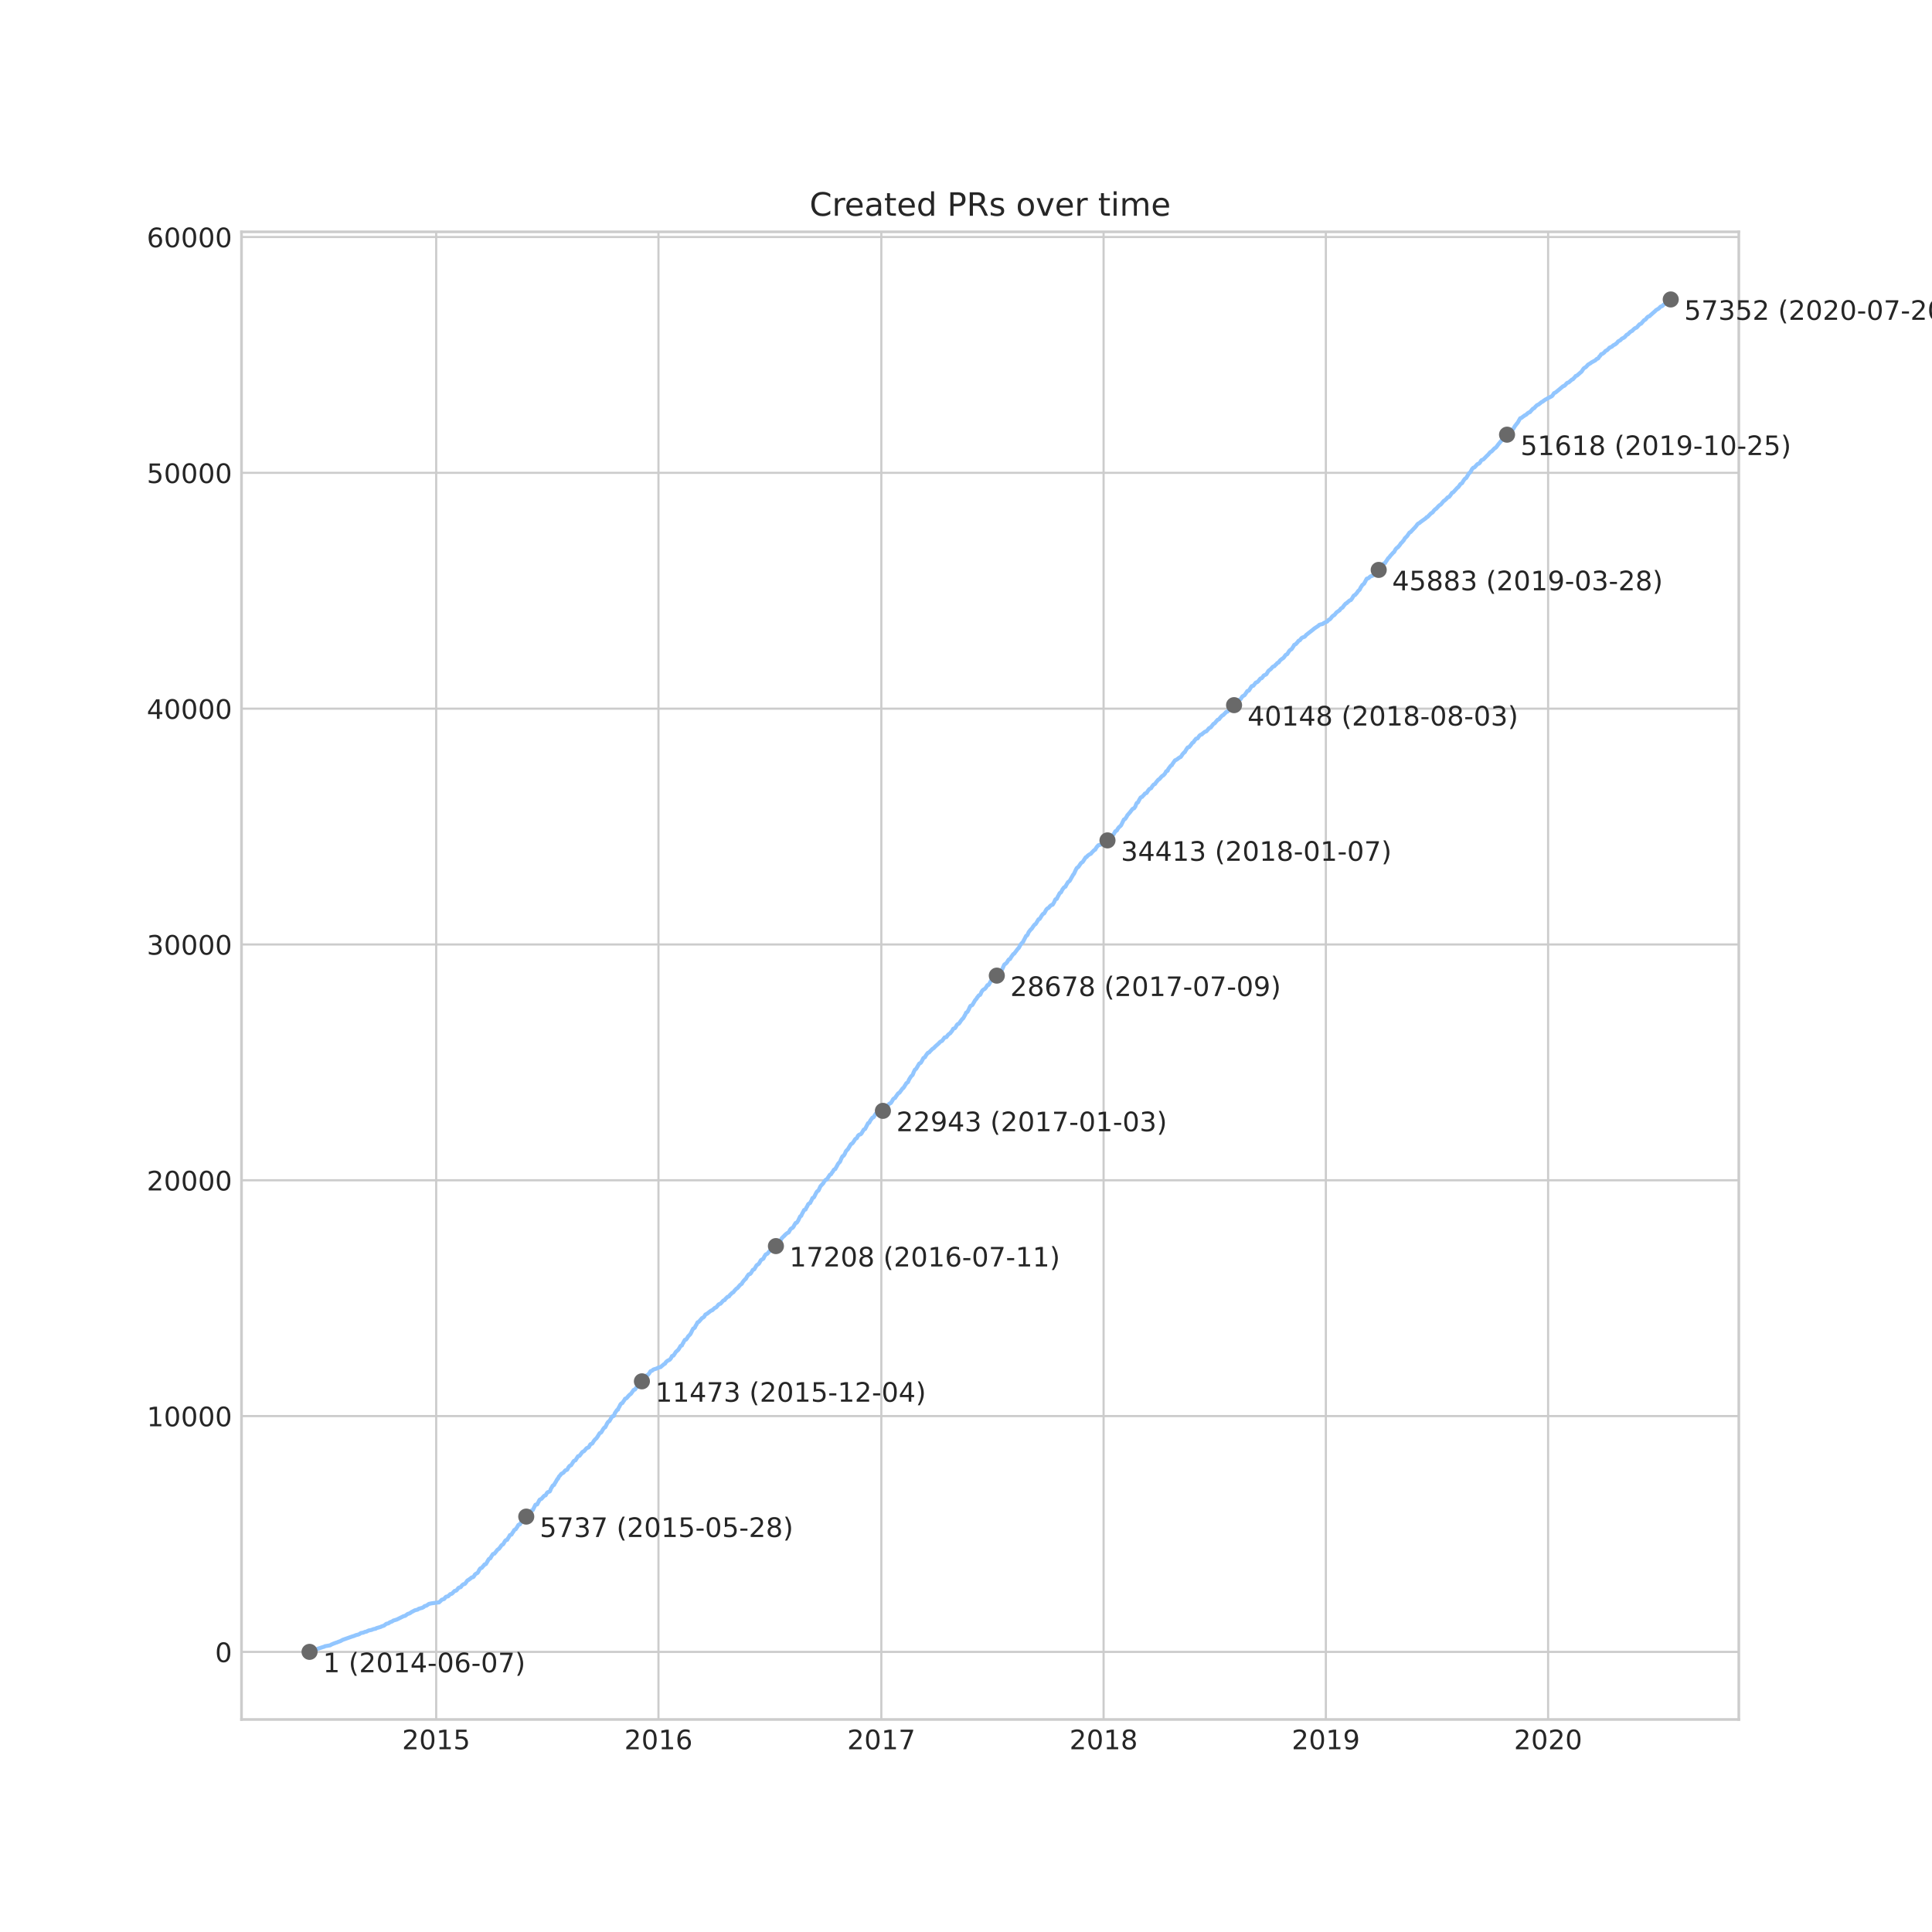 <?xml version="1.0" encoding="utf-8" standalone="no"?>
<!DOCTYPE svg PUBLIC "-//W3C//DTD SVG 1.1//EN"
  "http://www.w3.org/Graphics/SVG/1.1/DTD/svg11.dtd">
<!-- Created with matplotlib (https://matplotlib.org/) -->
<svg height="720pt" version="1.1" viewBox="0 0 720 720" width="720pt" xmlns="http://www.w3.org/2000/svg" xmlns:xlink="http://www.w3.org/1999/xlink">
 <defs>
  <style type="text/css">
*{stroke-linecap:butt;stroke-linejoin:round;}
  </style>
 </defs>
 <g id="figure_1">
  <g id="patch_1">
   <path d="M 0 720 
L 720 720 
L 720 0 
L 0 0 
z
" style="fill:#ffffff;"/>
  </g>
  <g id="axes_1">
   <g id="patch_2">
    <path d="M 90 640.8 
L 648 640.8 
L 648 86.4 
L 90 86.4 
z
" style="fill:#ffffff;"/>
   </g>
   <g id="matplotlib.axis_1">
    <g id="xtick_1">
     <g id="line2d_1">
      <path clip-path="url(#p899ced88a4)" d="M 162.556 640.8 
L 162.556 86.4 
" style="fill:none;stroke:#cccccc;stroke-linecap:round;stroke-width:0.8;"/>
     </g>
     <g id="line2d_2"/>
     <g id="text_1">
      <!-- 2015 -->
      <defs>
       <path d="M 19.188 8.297 
L 53.609 8.297 
L 53.609 0 
L 7.328 0 
L 7.328 8.297 
Q 12.938 14.109 22.625 23.891 
Q 32.328 33.688 34.812 36.531 
Q 39.547 41.844 41.422 45.531 
Q 43.312 49.219 43.312 52.781 
Q 43.312 58.594 39.234 62.25 
Q 35.156 65.922 28.609 65.922 
Q 23.969 65.922 18.812 64.312 
Q 13.672 62.703 7.812 59.422 
L 7.812 69.391 
Q 13.766 71.781 18.938 73 
Q 24.125 74.219 28.422 74.219 
Q 39.75 74.219 46.484 68.547 
Q 53.219 62.891 53.219 53.422 
Q 53.219 48.922 51.531 44.891 
Q 49.859 40.875 45.406 35.406 
Q 44.188 33.984 37.641 27.219 
Q 31.109 20.453 19.188 8.297 
z
" id="DejaVuSans-50"/>
       <path d="M 31.781 66.406 
Q 24.172 66.406 20.328 58.906 
Q 16.5 51.422 16.5 36.375 
Q 16.5 21.391 20.328 13.891 
Q 24.172 6.391 31.781 6.391 
Q 39.453 6.391 43.281 13.891 
Q 47.125 21.391 47.125 36.375 
Q 47.125 51.422 43.281 58.906 
Q 39.453 66.406 31.781 66.406 
z
M 31.781 74.219 
Q 44.047 74.219 50.516 64.516 
Q 56.984 54.828 56.984 36.375 
Q 56.984 17.969 50.516 8.266 
Q 44.047 -1.422 31.781 -1.422 
Q 19.531 -1.422 13.062 8.266 
Q 6.594 17.969 6.594 36.375 
Q 6.594 54.828 13.062 64.516 
Q 19.531 74.219 31.781 74.219 
z
" id="DejaVuSans-48"/>
       <path d="M 12.406 8.297 
L 28.516 8.297 
L 28.516 63.922 
L 10.984 60.406 
L 10.984 69.391 
L 28.422 72.906 
L 38.281 72.906 
L 38.281 8.297 
L 54.391 8.297 
L 54.391 0 
L 12.406 0 
z
" id="DejaVuSans-49"/>
       <path d="M 10.797 72.906 
L 49.516 72.906 
L 49.516 64.594 
L 19.828 64.594 
L 19.828 46.734 
Q 21.969 47.469 24.109 47.828 
Q 26.266 48.188 28.422 48.188 
Q 40.625 48.188 47.75 41.5 
Q 54.891 34.812 54.891 23.391 
Q 54.891 11.625 47.562 5.094 
Q 40.234 -1.422 26.906 -1.422 
Q 22.312 -1.422 17.547 -0.641 
Q 12.797 0.141 7.719 1.703 
L 7.719 11.625 
Q 12.109 9.234 16.797 8.062 
Q 21.484 6.891 26.703 6.891 
Q 35.156 6.891 40.078 11.328 
Q 45.016 15.766 45.016 23.391 
Q 45.016 31 40.078 35.438 
Q 35.156 39.891 26.703 39.891 
Q 22.75 39.891 18.812 39.016 
Q 14.891 38.141 10.797 36.281 
z
" id="DejaVuSans-53"/>
      </defs>
      <g style="fill:#262626;" transform="translate(149.831 651.898)scale(0.1 -0.1)">
       <use xlink:href="#DejaVuSans-50"/>
       <use x="63.623" xlink:href="#DejaVuSans-48"/>
       <use x="127.246" xlink:href="#DejaVuSans-49"/>
       <use x="190.869" xlink:href="#DejaVuSans-53"/>
      </g>
     </g>
    </g>
    <g id="xtick_2">
     <g id="line2d_3">
      <path clip-path="url(#p899ced88a4)" d="M 245.386 640.8 
L 245.386 86.4 
" style="fill:none;stroke:#cccccc;stroke-linecap:round;stroke-width:0.8;"/>
     </g>
     <g id="line2d_4"/>
     <g id="text_2">
      <!-- 2016 -->
      <defs>
       <path d="M 33.016 40.375 
Q 26.375 40.375 22.484 35.828 
Q 18.609 31.297 18.609 23.391 
Q 18.609 15.531 22.484 10.953 
Q 26.375 6.391 33.016 6.391 
Q 39.656 6.391 43.531 10.953 
Q 47.406 15.531 47.406 23.391 
Q 47.406 31.297 43.531 35.828 
Q 39.656 40.375 33.016 40.375 
z
M 52.594 71.297 
L 52.594 62.312 
Q 48.875 64.062 45.094 64.984 
Q 41.312 65.922 37.594 65.922 
Q 27.828 65.922 22.672 59.328 
Q 17.531 52.734 16.797 39.406 
Q 19.672 43.656 24.016 45.922 
Q 28.375 48.188 33.594 48.188 
Q 44.578 48.188 50.953 41.516 
Q 57.328 34.859 57.328 23.391 
Q 57.328 12.156 50.688 5.359 
Q 44.047 -1.422 33.016 -1.422 
Q 20.359 -1.422 13.672 8.266 
Q 6.984 17.969 6.984 36.375 
Q 6.984 53.656 15.188 63.938 
Q 23.391 74.219 37.203 74.219 
Q 40.922 74.219 44.703 73.484 
Q 48.484 72.75 52.594 71.297 
z
" id="DejaVuSans-54"/>
      </defs>
      <g style="fill:#262626;" transform="translate(232.661 651.898)scale(0.1 -0.1)">
       <use xlink:href="#DejaVuSans-50"/>
       <use x="63.623" xlink:href="#DejaVuSans-48"/>
       <use x="127.246" xlink:href="#DejaVuSans-49"/>
       <use x="190.869" xlink:href="#DejaVuSans-54"/>
      </g>
     </g>
    </g>
    <g id="xtick_3">
     <g id="line2d_5">
      <path clip-path="url(#p899ced88a4)" d="M 328.444 640.8 
L 328.444 86.4 
" style="fill:none;stroke:#cccccc;stroke-linecap:round;stroke-width:0.8;"/>
     </g>
     <g id="line2d_6"/>
     <g id="text_3">
      <!-- 2017 -->
      <defs>
       <path d="M 8.203 72.906 
L 55.078 72.906 
L 55.078 68.703 
L 28.609 0 
L 18.312 0 
L 43.219 64.594 
L 8.203 64.594 
z
" id="DejaVuSans-55"/>
      </defs>
      <g style="fill:#262626;" transform="translate(315.719 651.898)scale(0.1 -0.1)">
       <use xlink:href="#DejaVuSans-50"/>
       <use x="63.623" xlink:href="#DejaVuSans-48"/>
       <use x="127.246" xlink:href="#DejaVuSans-49"/>
       <use x="190.869" xlink:href="#DejaVuSans-55"/>
      </g>
     </g>
    </g>
    <g id="xtick_4">
     <g id="line2d_7">
      <path clip-path="url(#p899ced88a4)" d="M 411.275 640.8 
L 411.275 86.4 
" style="fill:none;stroke:#cccccc;stroke-linecap:round;stroke-width:0.8;"/>
     </g>
     <g id="line2d_8"/>
     <g id="text_4">
      <!-- 2018 -->
      <defs>
       <path d="M 31.781 34.625 
Q 24.75 34.625 20.719 30.859 
Q 16.703 27.094 16.703 20.516 
Q 16.703 13.922 20.719 10.156 
Q 24.75 6.391 31.781 6.391 
Q 38.812 6.391 42.859 10.172 
Q 46.922 13.969 46.922 20.516 
Q 46.922 27.094 42.891 30.859 
Q 38.875 34.625 31.781 34.625 
z
M 21.922 38.812 
Q 15.578 40.375 12.031 44.719 
Q 8.5 49.078 8.5 55.328 
Q 8.5 64.062 14.719 69.141 
Q 20.953 74.219 31.781 74.219 
Q 42.672 74.219 48.875 69.141 
Q 55.078 64.062 55.078 55.328 
Q 55.078 49.078 51.531 44.719 
Q 48 40.375 41.703 38.812 
Q 48.828 37.156 52.797 32.312 
Q 56.781 27.484 56.781 20.516 
Q 56.781 9.906 50.312 4.234 
Q 43.844 -1.422 31.781 -1.422 
Q 19.734 -1.422 13.25 4.234 
Q 6.781 9.906 6.781 20.516 
Q 6.781 27.484 10.781 32.312 
Q 14.797 37.156 21.922 38.812 
z
M 18.312 54.391 
Q 18.312 48.734 21.844 45.562 
Q 25.391 42.391 31.781 42.391 
Q 38.141 42.391 41.719 45.562 
Q 45.312 48.734 45.312 54.391 
Q 45.312 60.062 41.719 63.234 
Q 38.141 66.406 31.781 66.406 
Q 25.391 66.406 21.844 63.234 
Q 18.312 60.062 18.312 54.391 
z
" id="DejaVuSans-56"/>
      </defs>
      <g style="fill:#262626;" transform="translate(398.55 651.898)scale(0.1 -0.1)">
       <use xlink:href="#DejaVuSans-50"/>
       <use x="63.623" xlink:href="#DejaVuSans-48"/>
       <use x="127.246" xlink:href="#DejaVuSans-49"/>
       <use x="190.869" xlink:href="#DejaVuSans-56"/>
      </g>
     </g>
    </g>
    <g id="xtick_5">
     <g id="line2d_9">
      <path clip-path="url(#p899ced88a4)" d="M 494.105 640.8 
L 494.105 86.4 
" style="fill:none;stroke:#cccccc;stroke-linecap:round;stroke-width:0.8;"/>
     </g>
     <g id="line2d_10"/>
     <g id="text_5">
      <!-- 2019 -->
      <defs>
       <path d="M 10.984 1.516 
L 10.984 10.5 
Q 14.703 8.734 18.5 7.812 
Q 22.312 6.891 25.984 6.891 
Q 35.75 6.891 40.891 13.453 
Q 46.047 20.016 46.781 33.406 
Q 43.953 29.203 39.594 26.953 
Q 35.25 24.703 29.984 24.703 
Q 19.047 24.703 12.672 31.312 
Q 6.297 37.938 6.297 49.422 
Q 6.297 60.641 12.938 67.422 
Q 19.578 74.219 30.609 74.219 
Q 43.266 74.219 49.922 64.516 
Q 56.594 54.828 56.594 36.375 
Q 56.594 19.141 48.406 8.859 
Q 40.234 -1.422 26.422 -1.422 
Q 22.703 -1.422 18.891 -0.688 
Q 15.094 0.047 10.984 1.516 
z
M 30.609 32.422 
Q 37.25 32.422 41.125 36.953 
Q 45.016 41.5 45.016 49.422 
Q 45.016 57.281 41.125 61.844 
Q 37.25 66.406 30.609 66.406 
Q 23.969 66.406 20.094 61.844 
Q 16.219 57.281 16.219 49.422 
Q 16.219 41.5 20.094 36.953 
Q 23.969 32.422 30.609 32.422 
z
" id="DejaVuSans-57"/>
      </defs>
      <g style="fill:#262626;" transform="translate(481.38 651.898)scale(0.1 -0.1)">
       <use xlink:href="#DejaVuSans-50"/>
       <use x="63.623" xlink:href="#DejaVuSans-48"/>
       <use x="127.246" xlink:href="#DejaVuSans-49"/>
       <use x="190.869" xlink:href="#DejaVuSans-57"/>
      </g>
     </g>
    </g>
    <g id="xtick_6">
     <g id="line2d_11">
      <path clip-path="url(#p899ced88a4)" d="M 576.936 640.8 
L 576.936 86.4 
" style="fill:none;stroke:#cccccc;stroke-linecap:round;stroke-width:0.8;"/>
     </g>
     <g id="line2d_12"/>
     <g id="text_6">
      <!-- 2020 -->
      <g style="fill:#262626;" transform="translate(564.211 651.898)scale(0.1 -0.1)">
       <use xlink:href="#DejaVuSans-50"/>
       <use x="63.623" xlink:href="#DejaVuSans-48"/>
       <use x="127.246" xlink:href="#DejaVuSans-50"/>
       <use x="190.869" xlink:href="#DejaVuSans-48"/>
      </g>
     </g>
    </g>
   </g>
   <g id="matplotlib.axis_2">
    <g id="ytick_1">
     <g id="line2d_13">
      <path clip-path="url(#p899ced88a4)" d="M 90 615.609 
L 648 615.609 
" style="fill:none;stroke:#cccccc;stroke-linecap:round;stroke-width:0.8;"/>
     </g>
     <g id="line2d_14"/>
     <g id="text_7">
      <!-- 0 -->
      <g style="fill:#262626;" transform="translate(80.138 619.408)scale(0.1 -0.1)">
       <use xlink:href="#DejaVuSans-48"/>
      </g>
     </g>
    </g>
    <g id="ytick_2">
     <g id="line2d_15">
      <path clip-path="url(#p899ced88a4)" d="M 90 527.729 
L 648 527.729 
" style="fill:none;stroke:#cccccc;stroke-linecap:round;stroke-width:0.8;"/>
     </g>
     <g id="line2d_16"/>
     <g id="text_8">
      <!-- 10000 -->
      <g style="fill:#262626;" transform="translate(54.688 531.528)scale(0.1 -0.1)">
       <use xlink:href="#DejaVuSans-49"/>
       <use x="63.623" xlink:href="#DejaVuSans-48"/>
       <use x="127.246" xlink:href="#DejaVuSans-48"/>
       <use x="190.869" xlink:href="#DejaVuSans-48"/>
       <use x="254.492" xlink:href="#DejaVuSans-48"/>
      </g>
     </g>
    </g>
    <g id="ytick_3">
     <g id="line2d_17">
      <path clip-path="url(#p899ced88a4)" d="M 90 439.849 
L 648 439.849 
" style="fill:none;stroke:#cccccc;stroke-linecap:round;stroke-width:0.8;"/>
     </g>
     <g id="line2d_18"/>
     <g id="text_9">
      <!-- 20000 -->
      <g style="fill:#262626;" transform="translate(54.688 443.648)scale(0.1 -0.1)">
       <use xlink:href="#DejaVuSans-50"/>
       <use x="63.623" xlink:href="#DejaVuSans-48"/>
       <use x="127.246" xlink:href="#DejaVuSans-48"/>
       <use x="190.869" xlink:href="#DejaVuSans-48"/>
       <use x="254.492" xlink:href="#DejaVuSans-48"/>
      </g>
     </g>
    </g>
    <g id="ytick_4">
     <g id="line2d_19">
      <path clip-path="url(#p899ced88a4)" d="M 90 351.969 
L 648 351.969 
" style="fill:none;stroke:#cccccc;stroke-linecap:round;stroke-width:0.8;"/>
     </g>
     <g id="line2d_20"/>
     <g id="text_10">
      <!-- 30000 -->
      <defs>
       <path d="M 40.578 39.312 
Q 47.656 37.797 51.625 33 
Q 55.609 28.219 55.609 21.188 
Q 55.609 10.406 48.188 4.484 
Q 40.766 -1.422 27.094 -1.422 
Q 22.516 -1.422 17.656 -0.516 
Q 12.797 0.391 7.625 2.203 
L 7.625 11.719 
Q 11.719 9.328 16.594 8.109 
Q 21.484 6.891 26.812 6.891 
Q 36.078 6.891 40.938 10.547 
Q 45.797 14.203 45.797 21.188 
Q 45.797 27.641 41.281 31.266 
Q 36.766 34.906 28.719 34.906 
L 20.219 34.906 
L 20.219 43.016 
L 29.109 43.016 
Q 36.375 43.016 40.234 45.922 
Q 44.094 48.828 44.094 54.297 
Q 44.094 59.906 40.109 62.906 
Q 36.141 65.922 28.719 65.922 
Q 24.656 65.922 20.016 65.031 
Q 15.375 64.156 9.812 62.312 
L 9.812 71.094 
Q 15.438 72.656 20.344 73.438 
Q 25.25 74.219 29.594 74.219 
Q 40.828 74.219 47.359 69.109 
Q 53.906 64.016 53.906 55.328 
Q 53.906 49.266 50.438 45.094 
Q 46.969 40.922 40.578 39.312 
z
" id="DejaVuSans-51"/>
      </defs>
      <g style="fill:#262626;" transform="translate(54.688 355.768)scale(0.1 -0.1)">
       <use xlink:href="#DejaVuSans-51"/>
       <use x="63.623" xlink:href="#DejaVuSans-48"/>
       <use x="127.246" xlink:href="#DejaVuSans-48"/>
       <use x="190.869" xlink:href="#DejaVuSans-48"/>
       <use x="254.492" xlink:href="#DejaVuSans-48"/>
      </g>
     </g>
    </g>
    <g id="ytick_5">
     <g id="line2d_21">
      <path clip-path="url(#p899ced88a4)" d="M 90 264.089 
L 648 264.089 
" style="fill:none;stroke:#cccccc;stroke-linecap:round;stroke-width:0.8;"/>
     </g>
     <g id="line2d_22"/>
     <g id="text_11">
      <!-- 40000 -->
      <defs>
       <path d="M 37.797 64.312 
L 12.891 25.391 
L 37.797 25.391 
z
M 35.203 72.906 
L 47.609 72.906 
L 47.609 25.391 
L 58.016 25.391 
L 58.016 17.188 
L 47.609 17.188 
L 47.609 0 
L 37.797 0 
L 37.797 17.188 
L 4.891 17.188 
L 4.891 26.703 
z
" id="DejaVuSans-52"/>
      </defs>
      <g style="fill:#262626;" transform="translate(54.688 267.888)scale(0.1 -0.1)">
       <use xlink:href="#DejaVuSans-52"/>
       <use x="63.623" xlink:href="#DejaVuSans-48"/>
       <use x="127.246" xlink:href="#DejaVuSans-48"/>
       <use x="190.869" xlink:href="#DejaVuSans-48"/>
       <use x="254.492" xlink:href="#DejaVuSans-48"/>
      </g>
     </g>
    </g>
    <g id="ytick_6">
     <g id="line2d_23">
      <path clip-path="url(#p899ced88a4)" d="M 90 176.209 
L 648 176.209 
" style="fill:none;stroke:#cccccc;stroke-linecap:round;stroke-width:0.8;"/>
     </g>
     <g id="line2d_24"/>
     <g id="text_12">
      <!-- 50000 -->
      <g style="fill:#262626;" transform="translate(54.688 180.009)scale(0.1 -0.1)">
       <use xlink:href="#DejaVuSans-53"/>
       <use x="63.623" xlink:href="#DejaVuSans-48"/>
       <use x="127.246" xlink:href="#DejaVuSans-48"/>
       <use x="190.869" xlink:href="#DejaVuSans-48"/>
       <use x="254.492" xlink:href="#DejaVuSans-48"/>
      </g>
     </g>
    </g>
    <g id="ytick_7">
     <g id="line2d_25">
      <path clip-path="url(#p899ced88a4)" d="M 90 88.329 
L 648 88.329 
" style="fill:none;stroke:#cccccc;stroke-linecap:round;stroke-width:0.8;"/>
     </g>
     <g id="line2d_26"/>
     <g id="text_13">
      <!-- 60000 -->
      <g style="fill:#262626;" transform="translate(54.688 92.129)scale(0.1 -0.1)">
       <use xlink:href="#DejaVuSans-54"/>
       <use x="63.623" xlink:href="#DejaVuSans-48"/>
       <use x="127.246" xlink:href="#DejaVuSans-48"/>
       <use x="190.869" xlink:href="#DejaVuSans-48"/>
       <use x="254.492" xlink:href="#DejaVuSans-48"/>
      </g>
     </g>
    </g>
   </g>
   <g id="line2d_27">
    <path clip-path="url(#p899ced88a4)" d="M 115.364 615.6 
L 116.323 615.24 
L 116.411 615.213 
L 116.689 615.038 
L 116.763 614.958 
L 117.445 614.809 
L 117.566 614.774 
L 118.304 614.493 
L 118.493 614.405 
L 119.446 614.115 
L 119.689 614.027 
L 120.117 613.895 
L 120.183 613.851 
L 120.798 613.693 
L 120.848 613.667 
L 121.017 613.544 
L 121.118 613.5 
L 123.026 613.166 
L 123.125 613.113 
L 123.353 612.955 
L 123.467 612.885 
L 124.26 612.551 
L 124.434 612.471 
L 124.85 612.34 
L 124.948 612.278 
L 125.392 612.138 
L 125.517 612.111 
L 125.965 611.918 
L 126.014 611.883 
L 126.409 611.76 
L 126.483 611.724 
L 126.886 611.584 
L 126.927 611.558 
L 127.139 611.434 
L 127.303 611.347 
L 127.79 611.083 
L 128.036 611.004 
L 131.436 609.809 
L 131.907 609.686 
L 132.195 609.545 
L 132.572 609.413 
L 132.66 609.352 
L 133.506 609.158 
L 133.559 609.123 
L 133.915 608.991 
L 134.483 608.587 
L 135.3 608.464 
L 136.05 608.139 
L 136.689 608.025 
L 136.902 607.867 
L 137 607.814 
L 137.348 607.673 
L 137.408 607.629 
L 138.501 607.41 
L 138.984 607.199 
L 139.095 607.164 
L 139.358 607.093 
L 140.02 606.97 
L 140.095 606.874 
L 140.33 606.75 
L 141.907 606.294 
L 141.984 606.258 
L 142.179 606.118 
L 142.637 605.977 
L 143.049 605.845 
L 143.155 605.784 
L 143.501 605.511 
L 143.525 605.467 
L 143.711 605.344 
L 143.986 605.142 
L 144.786 604.967 
L 145.106 604.712 
L 145.287 604.58 
L 146.116 604.272 
L 146.444 604.035 
L 146.56 603.947 
L 147.839 603.569 
L 150.305 602.356 
L 150.331 602.313 
L 150.963 602.19 
L 151.957 601.46 
L 152.539 601.293 
L 152.861 601.117 
L 153.054 600.994 
L 153.076 600.959 
L 153.267 600.836 
L 153.311 600.783 
L 153.591 600.652 
L 154.589 600.124 
L 154.698 600.089 
L 155.69 599.843 
L 155.813 599.729 
L 156.031 599.579 
L 156.035 599.544 
L 156.627 599.395 
L 156.7 599.351 
L 157.342 599.202 
L 157.359 599.166 
L 157.589 599.043 
L 157.698 599.017 
L 157.958 598.859 
L 158.071 598.683 
L 158.237 598.569 
L 158.303 598.534 
L 158.883 598.393 
L 159.061 598.288 
L 159.852 597.725 
L 160.491 597.602 
L 160.56 597.558 
L 162.317 597.321 
L 162.424 597.286 
L 163.633 597.163 
L 163.755 596.969 
L 163.989 596.838 
L 164.611 596.179 
L 165.503 595.897 
L 165.566 595.827 
L 165.714 595.704 
L 165.809 595.458 
L 165.947 595.335 
L 166.071 595.229 
L 166.194 595.089 
L 166.236 595.054 
L 167.022 594.895 
L 167.316 594.553 
L 167.372 594.5 
L 167.515 594.377 
L 167.789 594.087 
L 168.28 593.982 
L 168.47 593.859 
L 168.553 593.788 
L 168.708 593.656 
L 168.911 593.41 
L 168.987 593.305 
L 169.138 593.182 
L 169.187 593.12 
L 169.357 592.997 
L 169.387 592.909 
L 170.028 592.769 
L 170.127 592.681 
L 170.237 592.549 
L 170.373 592.382 
L 170.494 592.259 
L 170.634 592.075 
L 170.739 591.89 
L 170.786 591.828 
L 170.958 591.705 
L 171.011 591.662 
L 171.637 591.521 
L 171.812 591.354 
L 172.106 590.888 
L 172.235 590.8 
L 172.624 590.422 
L 173.215 590.291 
L 173.335 590.203 
L 173.448 590.009 
L 173.736 589.658 
L 173.862 589.482 
L 174.03 589.183 
L 174.35 588.893 
L 174.765 588.726 
L 174.939 588.498 
L 175.21 588.375 
L 175.275 588.296 
L 175.453 588.173 
L 175.562 588.05 
L 175.727 587.909 
L 175.765 587.874 
L 176.364 587.733 
L 176.493 587.61 
L 176.84 587.092 
L 176.91 586.872 
L 177.079 586.749 
L 177.265 586.556 
L 177.682 586.327 
L 177.958 586.195 
L 178.331 585.642 
L 178.385 585.492 
L 178.488 585.255 
L 178.593 585.123 
L 178.729 584.851 
L 178.836 584.701 
L 179.001 584.491 
L 179.544 584.297 
L 179.908 583.831 
L 180.022 583.691 
L 180.092 583.612 
L 180.258 583.471 
L 180.375 583.374 
L 180.466 583.164 
L 180.519 583.049 
L 181.063 582.9 
L 181.279 582.54 
L 181.567 582.083 
L 181.683 581.819 
L 181.796 581.687 
L 181.919 581.406 
L 182.044 581.221 
L 182.228 580.967 
L 182.707 580.756 
L 182.798 580.545 
L 182.956 580.378 
L 183.067 580.123 
L 183.702 579.147 
L 184.291 578.989 
L 184.406 578.761 
L 184.563 578.62 
L 184.632 578.55 
L 184.733 578.427 
L 184.845 578.233 
L 184.999 578.049 
L 185.119 577.926 
L 185.21 577.803 
L 185.307 577.618 
L 185.923 577.188 
L 186.045 577.109 
L 186.121 576.959 
L 186.334 576.669 
L 186.549 576.432 
L 186.687 576.133 
L 187.023 575.773 
L 187.495 575.527 
L 187.619 575.351 
L 187.7 575.21 
L 187.966 574.692 
L 188.17 574.411 
L 188.273 574.209 
L 188.42 574.068 
L 188.522 573.98 
L 189.018 573.857 
L 189.184 573.488 
L 189.291 573.347 
L 189.732 572.653 
L 189.859 572.381 
L 189.96 572.258 
L 190.022 572.082 
L 190.117 572.047 
L 190.622 571.897 
L 190.89 571.405 
L 191.075 571.142 
L 191.156 570.975 
L 191.227 570.904 
L 191.339 570.781 
L 191.602 570.228 
L 191.871 570.061 
L 191.976 570.017 
L 192.218 569.885 
L 192.364 569.595 
L 192.485 569.463 
L 192.608 569.27 
L 192.716 569.103 
L 192.865 568.901 
L 192.94 568.707 
L 193.222 568.259 
L 193.745 568.101 
L 194.368 566.958 
L 194.546 566.748 
L 195.153 566.264 
L 195.382 566.124 
L 195.495 566.071 
L 195.641 565.939 
L 195.904 565.517 
L 196.215 564.937 
L 196.73 564.621 
L 197.01 564.489 
L 197.226 564.217 
L 197.288 564.041 
L 197.422 563.856 
L 197.519 563.619 
L 197.624 563.531 
L 197.721 563.347 
L 197.969 562.986 
L 198.555 562.767 
L 199.554 560.763 
L 200.198 560.649 
L 200.288 560.447 
L 200.373 560.324 
L 200.491 559.981 
L 200.63 559.849 
L 200.8 559.489 
L 200.861 559.322 
L 201.142 558.865 
L 201.805 558.566 
L 202.295 557.995 
L 202.689 557.555 
L 202.828 557.415 
L 203.341 557.257 
L 203.6 556.782 
L 203.738 556.536 
L 203.83 556.387 
L 204.064 556.132 
L 204.885 555.815 
L 205.119 555.376 
L 205.219 554.963 
L 205.313 554.822 
L 205.397 554.682 
L 205.494 554.48 
L 205.62 554.321 
L 205.742 554.058 
L 205.861 553.891 
L 205.999 553.636 
L 206.492 553.39 
L 206.618 553.073 
L 206.812 552.757 
L 206.929 552.581 
L 207.246 552.045 
L 207.538 551.465 
L 207.704 551.351 
L 207.8 551.087 
L 208.016 550.964 
L 208.149 550.657 
L 208.273 550.332 
L 208.841 549.725 
L 209.156 549.277 
L 209.956 548.846 
L 210.445 548.24 
L 210.694 547.959 
L 210.923 547.897 
L 211.329 547.757 
L 211.448 547.59 
L 211.556 547.423 
L 211.827 546.86 
L 211.994 546.667 
L 212.241 546.307 
L 212.516 546.184 
L 212.836 546.052 
L 213.348 545.235 
L 213.461 545.094 
L 213.589 544.813 
L 213.917 544.408 
L 214.455 544.224 
L 215.094 543.187 
L 215.222 542.994 
L 215.398 542.712 
L 215.612 542.651 
L 216.009 542.519 
L 216.132 542.308 
L 216.294 542.124 
L 216.986 541.166 
L 217.18 541.025 
L 217.673 540.805 
L 217.807 540.63 
L 218.614 539.681 
L 219.368 539.391 
L 219.576 539.083 
L 219.697 538.802 
L 219.814 538.67 
L 219.962 538.318 
L 220.078 538.222 
L 220.733 537.949 
L 221.295 537.018 
L 221.406 536.886 
L 221.628 536.587 
L 222.136 536.113 
L 222.314 535.972 
L 222.446 535.761 
L 222.564 535.577 
L 222.7 535.374 
L 222.817 535.243 
L 222.949 534.97 
L 223.052 534.821 
L 223.177 534.584 
L 223.328 534.364 
L 223.457 534.135 
L 223.998 533.863 
L 224.007 533.81 
L 224.168 533.687 
L 224.323 533.336 
L 224.445 533.16 
L 224.74 532.633 
L 225.226 532.017 
L 225.553 531.894 
L 225.636 531.701 
L 225.804 531.429 
L 226.114 530.752 
L 226.324 530.356 
L 226.424 530.207 
L 226.521 530.04 
L 226.755 529.794 
L 227.098 529.627 
L 227.225 529.381 
L 227.355 529.188 
L 227.551 528.845 
L 227.682 528.59 
L 227.852 528.397 
L 227.963 528.16 
L 228.074 528.01 
L 228.151 527.861 
L 228.743 527.694 
L 229.134 526.683 
L 229.238 526.525 
L 229.388 526.279 
L 229.558 526.024 
L 229.977 525.453 
L 230.303 525.33 
L 230.393 525.005 
L 230.568 524.653 
L 230.848 524.187 
L 230.976 523.915 
L 231.061 523.695 
L 231.222 523.405 
L 231.544 523.027 
L 231.965 522.86 
L 232.28 522.315 
L 232.447 522.105 
L 232.558 521.964 
L 232.688 521.718 
L 232.807 521.577 
L 232.863 521.437 
L 232.948 521.27 
L 233.433 521.12 
L 233.595 520.953 
L 233.717 520.822 
L 233.916 520.575 
L 234.32 520.101 
L 234.437 519.995 
L 234.831 519.618 
L 235.101 519.486 
L 235.213 519.31 
L 235.367 519.125 
L 235.581 518.783 
L 235.803 518.51 
L 235.934 518.291 
L 236.079 518.071 
L 236.17 517.974 
L 236.649 517.834 
L 236.775 517.614 
L 237.018 517.289 
L 237.144 517.122 
L 237.469 516.735 
L 237.605 516.595 
L 237.717 516.524 
L 238.271 516.269 
L 238.34 516.05 
L 238.452 515.909 
L 238.552 515.751 
L 238.736 515.47 
L 239.086 514.89 
L 239.244 514.714 
L 239.355 514.626 
L 239.921 514.292 
L 240.234 513.651 
L 240.355 513.448 
L 240.505 513.132 
L 240.611 512.983 
L 240.721 512.816 
L 240.832 512.675 
L 240.941 512.587 
L 241.437 512.42 
L 241.663 512.13 
L 241.926 511.84 
L 242.158 511.471 
L 242.442 511.014 
L 243.056 510.794 
L 243.466 510.399 
L 244.022 510.214 
L 244.615 510.039 
L 245.507 509.617 
L 246.215 509.467 
L 246.333 509.336 
L 247.493 508.351 
L 247.834 508.202 
L 248 507.947 
L 248.071 507.789 
L 248.176 507.631 
L 248.336 507.49 
L 248.451 507.367 
L 248.974 506.989 
L 249.377 506.857 
L 249.653 506.655 
L 249.779 506.497 
L 249.889 506.374 
L 250.063 506.137 
L 250.336 505.601 
L 250.381 505.46 
L 250.448 505.363 
L 250.996 505.179 
L 251.643 504.203 
L 251.724 504.063 
L 251.85 503.852 
L 252.82 502.982 
L 252.953 502.727 
L 253.066 502.604 
L 253.19 502.349 
L 253.286 502.209 
L 253.412 502.006 
L 253.497 501.813 
L 253.632 501.593 
L 254.138 501.409 
L 254.191 501.233 
L 254.496 500.6 
L 254.643 500.469 
L 254.777 500.108 
L 255.112 499.537 
L 255.205 499.335 
L 255.687 499.212 
L 255.801 499.019 
L 255.966 498.869 
L 256.44 498.043 
L 257.217 497.27 
L 257.322 497.129 
L 257.425 496.874 
L 257.532 496.751 
L 257.607 496.575 
L 257.735 496.303 
L 257.823 496.11 
L 257.938 495.864 
L 258.09 495.574 
L 258.354 495.099 
L 258.695 494.967 
L 258.974 494.73 
L 259.191 494.185 
L 259.255 494.045 
L 259.375 493.904 
L 259.638 493.473 
L 259.684 493.315 
L 259.795 493.122 
L 259.926 492.823 
L 260.004 492.779 
L 260.392 492.63 
L 261.231 491.672 
L 261.391 491.487 
L 261.489 491.329 
L 261.578 491.25 
L 262.162 490.934 
L 262.249 490.837 
L 262.394 490.705 
L 262.51 490.564 
L 262.618 490.345 
L 262.874 489.905 
L 263.672 489.501 
L 263.774 489.361 
L 263.89 489.281 
L 264.161 489.079 
L 264.388 488.895 
L 264.952 488.455 
L 265.349 488.332 
L 265.482 488.28 
L 265.603 488.086 
L 265.708 488.06 
L 266.041 487.717 
L 266.117 487.682 
L 266.226 487.55 
L 266.367 487.41 
L 266.881 487.243 
L 267.38 486.663 
L 267.471 486.513 
L 267.625 486.355 
L 267.799 486.127 
L 268.073 485.986 
L 268.511 485.863 
L 269.577 484.659 
L 270.099 484.483 
L 270.346 484.061 
L 270.929 483.517 
L 271.031 483.367 
L 271.138 483.314 
L 271.676 483.139 
L 271.964 482.682 
L 272.905 481.768 
L 273.244 481.636 
L 273.367 481.504 
L 273.465 481.372 
L 273.588 481.188 
L 273.727 480.994 
L 274.502 480.195 
L 274.786 480.072 
L 275.016 479.826 
L 275.106 479.676 
L 275.851 478.833 
L 276.468 478.419 
L 276.602 478.121 
L 276.685 477.954 
L 277.154 477.33 
L 277.696 476.732 
L 277.94 476.609 
L 278.081 476.319 
L 278.195 476.143 
L 278.316 475.871 
L 278.992 474.931 
L 279.545 474.781 
L 279.598 474.667 
L 279.81 474.544 
L 279.959 474.272 
L 280.573 473.235 
L 280.651 473.199 
L 281.093 473.041 
L 281.548 472.259 
L 281.659 472.066 
L 281.952 471.556 
L 282.529 471.169 
L 282.761 471.011 
L 282.924 470.765 
L 283.071 470.528 
L 283.524 469.684 
L 283.649 469.57 
L 284.519 469.034 
L 284.632 468.761 
L 284.899 468.164 
L 285.032 468.032 
L 285.308 467.558 
L 285.42 467.461 
L 285.921 467.276 
L 286.104 467.101 
L 286.202 466.951 
L 286.312 466.802 
L 286.9 466.151 
L 287.012 466.02 
L 287.468 465.879 
L 288.017 465.457 
L 288.127 465.29 
L 288.471 464.807 
L 288.583 464.719 
L 289.059 464.552 
L 289.917 463.462 
L 290.49 463.076 
L 290.637 462.944 
L 290.807 462.54 
L 291.145 461.819 
L 291.251 461.59 
L 291.463 461.327 
L 292.075 460.729 
L 292.306 460.562 
L 292.382 460.369 
L 292.622 460.246 
L 292.831 459.956 
L 293.531 459.437 
L 293.882 459.314 
L 294.211 458.743 
L 294.441 458.313 
L 294.737 457.917 
L 295.216 457.653 
L 295.438 457.522 
L 295.562 457.328 
L 295.714 457.17 
L 296.118 456.379 
L 296.22 456.212 
L 296.329 456.124 
L 296.419 455.931 
L 296.485 455.79 
L 296.949 455.65 
L 297.539 454.753 
L 297.671 454.411 
L 298.205 453.303 
L 298.612 453.11 
L 298.727 452.741 
L 298.84 452.556 
L 298.988 452.179 
L 299.123 452.02 
L 299.192 451.792 
L 299.312 451.669 
L 299.406 451.423 
L 299.51 451.238 
L 299.611 451.01 
L 299.69 450.913 
L 300.17 450.772 
L 300.278 450.605 
L 300.422 450.245 
L 300.501 450.087 
L 300.611 449.885 
L 300.729 449.744 
L 300.85 449.498 
L 300.946 449.296 
L 301.079 448.997 
L 301.153 448.857 
L 301.313 448.646 
L 301.926 448.312 
L 302.166 447.767 
L 302.27 447.618 
L 302.429 447.328 
L 302.579 446.941 
L 302.688 446.756 
L 302.8 446.466 
L 302.873 446.44 
L 303.199 446.299 
L 303.217 446.282 
L 303.372 446.159 
L 303.819 445.245 
L 304.109 444.665 
L 304.303 444.313 
L 304.599 443.927 
L 304.981 443.733 
L 305.129 443.478 
L 305.501 442.644 
L 305.77 442.072 
L 306.809 440.974 
L 307.027 440.552 
L 307.103 440.403 
L 307.202 440.262 
L 307.312 440.113 
L 307.753 439.664 
L 308.18 439.506 
L 308.285 439.295 
L 308.413 439.111 
L 309.29 437.793 
L 309.682 437.634 
L 310.2 436.8 
L 310.382 436.668 
L 310.56 436.246 
L 310.663 436.097 
L 310.846 435.85 
L 311.289 435.675 
L 311.414 435.393 
L 311.667 434.972 
L 311.783 434.77 
L 311.921 434.497 
L 312.044 434.286 
L 312.157 434.04 
L 312.238 433.891 
L 312.496 433.513 
L 312.999 433.021 
L 313.202 432.634 
L 313.381 432.098 
L 313.513 431.878 
L 313.677 431.456 
L 313.998 430.903 
L 314.32 430.771 
L 314.572 430.463 
L 314.705 430.244 
L 314.816 430.015 
L 314.94 429.796 
L 315.038 429.514 
L 315.154 429.259 
L 315.224 429.092 
L 315.335 428.934 
L 315.779 428.469 
L 315.956 428.337 
L 316.93 426.693 
L 317.089 426.465 
L 317.223 426.342 
L 317.678 426.078 
L 318.352 425.129 
L 318.433 424.953 
L 318.576 424.698 
L 318.843 424.4 
L 319.272 424.189 
L 319.483 423.82 
L 319.578 423.609 
L 319.769 423.222 
L 320.211 422.853 
L 320.614 422.765 
L 320.835 422.642 
L 320.973 422.475 
L 321.13 422.291 
L 321.382 421.834 
L 321.895 420.981 
L 322.392 420.744 
L 323.015 419.531 
L 323.13 419.311 
L 323.49 418.582 
L 323.93 418.398 
L 324.112 418.064 
L 324.286 417.668 
L 324.493 417.387 
L 324.618 417.194 
L 324.786 416.974 
L 324.959 416.807 
L 325.009 416.649 
L 325.229 416.473 
L 325.58 416.332 
L 325.807 415.981 
L 325.956 415.708 
L 326.079 415.533 
L 326.356 415.067 
L 327.663 414.566 
L 328.244 414.206 
L 329.005 414.004 
L 329.185 413.801 
L 329.344 413.538 
L 329.544 413.327 
L 329.779 413.213 
L 329.93 413.063 
L 330.412 412.861 
L 330.567 412.615 
L 330.653 412.466 
L 330.783 412.237 
L 330.933 411.965 
L 331.257 411.499 
L 331.378 411.367 
L 331.566 411.262 
L 331.987 411.06 
L 332.414 410.418 
L 332.522 410.233 
L 332.742 409.812 
L 332.887 409.592 
L 333.136 409.372 
L 333.587 409.153 
L 333.774 408.81 
L 333.889 408.643 
L 334.743 407.439 
L 335.185 407.246 
L 336.387 405.593 
L 336.688 405.444 
L 336.823 405.207 
L 337.021 404.952 
L 337.15 404.679 
L 337.262 404.521 
L 337.669 403.897 
L 337.758 403.686 
L 337.885 403.625 
L 338.377 403.273 
L 338.588 402.764 
L 338.672 402.553 
L 338.831 402.236 
L 338.963 402.017 
L 339.535 401.12 
L 339.679 400.989 
L 340.116 400.593 
L 340.546 399.477 
L 340.644 399.31 
L 340.824 398.932 
L 340.894 398.748 
L 341.016 398.616 
L 341.237 398.458 
L 341.431 398.317 
L 342.56 396.375 
L 343.164 396.076 
L 343.319 395.83 
L 343.635 395.25 
L 343.756 395.057 
L 343.834 394.863 
L 343.963 394.617 
L 344.132 394.292 
L 344.725 393.976 
L 344.852 393.677 
L 344.958 393.519 
L 345.084 393.308 
L 345.222 393.123 
L 345.331 392.947 
L 345.813 392.341 
L 346.267 392.218 
L 346.455 391.954 
L 347.539 390.847 
L 347.833 390.715 
L 348.277 390.302 
L 348.406 390.144 
L 348.573 389.968 
L 349.987 388.72 
L 350.098 388.518 
L 350.549 388.149 
L 351.074 387.921 
L 351.227 387.719 
L 352.032 386.62 
L 352.703 386.506 
L 352.829 386.33 
L 353.141 385.864 
L 353.532 385.451 
L 354.236 384.959 
L 354.38 384.669 
L 354.643 384.397 
L 354.762 384.265 
L 355.032 383.773 
L 355.236 383.386 
L 355.398 383.351 
L 355.852 383.184 
L 356.011 382.973 
L 356.124 382.824 
L 356.415 382.314 
L 356.503 382.112 
L 356.643 381.945 
L 356.753 381.787 
L 356.962 381.637 
L 357.34 381.506 
L 357.496 381.268 
L 357.634 381.119 
L 357.822 380.873 
L 357.929 380.644 
L 358.673 379.686 
L 358.906 379.555 
L 359.453 378.623 
L 359.504 378.474 
L 359.627 378.289 
L 359.73 378.113 
L 359.849 377.894 
L 360.016 377.419 
L 360.558 377.094 
L 360.806 376.619 
L 360.873 376.47 
L 361.014 376.25 
L 361.09 376.075 
L 361.33 375.468 
L 361.456 375.284 
L 361.54 375.064 
L 361.663 374.862 
L 361.803 374.827 
L 362.336 374.572 
L 362.457 374.387 
L 363.402 372.761 
L 363.963 372.155 
L 364.132 371.768 
L 364.38 371.514 
L 364.739 371.004 
L 364.821 370.934 
L 365.237 370.775 
L 365.391 370.547 
L 365.543 370.239 
L 365.729 369.756 
L 366.088 369.194 
L 366.218 369.027 
L 366.667 368.701 
L 366.976 368.57 
L 367.08 368.438 
L 367.397 368.086 
L 367.543 367.831 
L 367.69 367.656 
L 367.983 367.146 
L 368.465 367.014 
L 369.528 365.142 
L 370.053 364.993 
L 370.22 364.817 
L 371.039 363.894 
L 371.166 363.692 
L 371.541 363.578 
L 371.694 363.455 
L 371.873 363.191 
L 372.158 362.928 
L 372.73 361.943 
L 373.362 361.513 
L 374.161 359.72 
L 374.244 359.544 
L 374.392 359.386 
L 374.908 359.043 
L 375.418 358.455 
L 375.55 358.147 
L 375.623 358.015 
L 375.794 357.804 
L 375.964 357.567 
L 376.391 357.426 
L 376.584 357.092 
L 376.692 356.952 
L 376.82 356.662 
L 376.935 356.53 
L 377.626 355.555 
L 377.974 355.414 
L 378.106 355.194 
L 379.301 353.621 
L 379.674 353.261 
L 379.891 352.857 
L 380.249 352.18 
L 380.407 351.978 
L 380.713 351.565 
L 381.311 350.967 
L 381.434 350.651 
L 382.418 348.761 
L 382.776 348.595 
L 383.053 348.146 
L 383.218 347.689 
L 383.379 347.364 
L 384.119 346.406 
L 384.4 346.204 
L 384.583 345.967 
L 384.779 345.668 
L 384.904 345.484 
L 384.993 345.317 
L 385.112 345.167 
L 385.63 344.517 
L 385.937 344.385 
L 386.072 344.174 
L 386.192 344.007 
L 386.303 343.814 
L 387.025 342.61 
L 387.446 342.46 
L 387.54 342.311 
L 387.693 342.074 
L 387.935 341.696 
L 388.069 341.424 
L 388.426 340.931 
L 388.538 340.756 
L 388.765 340.553 
L 388.836 340.527 
L 389.115 340.404 
L 389.323 340.053 
L 389.448 339.842 
L 389.574 339.596 
L 389.738 339.306 
L 389.904 339.016 
L 390.067 338.822 
L 390.352 338.532 
L 390.772 338.374 
L 391.302 337.689 
L 391.446 337.583 
L 391.704 337.416 
L 391.752 337.32 
L 392.304 337.144 
L 392.446 336.88 
L 392.747 336.406 
L 392.923 336.072 
L 393.215 335.369 
L 393.326 335.193 
L 393.368 335.14 
L 393.826 334.991 
L 394.013 334.578 
L 394.102 334.384 
L 394.201 334.156 
L 394.321 333.998 
L 394.429 333.778 
L 394.545 333.585 
L 394.752 333.119 
L 394.862 332.961 
L 394.974 332.794 
L 395.277 332.662 
L 395.388 332.548 
L 395.498 332.372 
L 395.628 332.082 
L 395.761 331.836 
L 395.953 331.467 
L 396.517 330.729 
L 396.712 330.605 
L 397.072 330.43 
L 397.309 329.929 
L 397.789 329.112 
L 397.99 328.769 
L 398.633 328.294 
L 399.973 325.921 
L 400.223 325.693 
L 400.974 324.05 
L 401.097 323.856 
L 401.293 323.478 
L 401.872 323.083 
L 402.851 321.651 
L 403.509 321.194 
L 404.592 319.515 
L 405.01 319.348 
L 405.136 319.137 
L 405.258 318.979 
L 405.751 318.584 
L 406.202 318.311 
L 406.407 318.25 
L 406.592 318.127 
L 406.712 317.968 
L 406.813 317.784 
L 407.836 316.773 
L 408.166 316.641 
L 408.285 316.369 
L 408.515 315.991 
L 408.781 315.604 
L 408.929 315.42 
L 409.216 315.147 
L 409.326 314.998 
L 410.151 314.787 
L 411.367 314.409 
L 411.633 314.233 
L 411.877 313.961 
L 412.372 313.363 
L 412.989 313.047 
L 413.046 313.003 
L 413.268 312.863 
L 413.417 312.546 
L 413.72 312.01 
L 413.868 311.852 
L 413.983 311.703 
L 414.323 311.579 
L 414.561 311.439 
L 414.89 311.043 
L 415.052 310.876 
L 415.242 310.534 
L 415.329 310.367 
L 415.485 310.121 
L 415.637 309.796 
L 416.156 309.549 
L 416.284 309.391 
L 416.386 309.189 
L 416.516 308.926 
L 416.693 308.688 
L 416.946 308.337 
L 417.587 307.792 
L 417.719 307.66 
L 417.845 307.476 
L 418.256 306.623 
L 418.366 306.386 
L 418.854 305.402 
L 419.309 305.208 
L 419.428 305.041 
L 419.568 304.813 
L 419.68 304.646 
L 419.829 304.426 
L 419.942 304.224 
L 420.116 303.846 
L 420.231 303.723 
L 421.218 302.607 
L 421.418 302.308 
L 422.11 301.429 
L 422.644 301.227 
L 422.897 300.867 
L 423.017 300.718 
L 423.128 300.524 
L 423.249 300.155 
L 423.388 299.777 
L 423.647 299.259 
L 424.069 299.039 
L 424.377 298.459 
L 424.699 297.844 
L 424.877 297.563 
L 425.044 297.255 
L 425.221 297.114 
L 425.653 296.965 
L 425.854 296.693 
L 426.241 296.297 
L 426.361 296.183 
L 426.672 295.744 
L 427.307 295.506 
L 427.936 294.531 
L 428.09 294.39 
L 428.297 294.074 
L 429.005 293.722 
L 429.187 293.397 
L 429.313 293.195 
L 429.405 293.046 
L 429.951 292.369 
L 430.446 292.167 
L 430.811 291.596 
L 431.692 290.541 
L 432.013 290.4 
L 432.556 289.812 
L 432.626 289.68 
L 432.773 289.548 
L 433.156 289.153 
L 433.463 289.03 
L 433.913 288.573 
L 434.079 288.379 
L 434.271 288.098 
L 434.491 287.667 
L 434.591 287.474 
L 434.687 287.386 
L 435.161 287.237 
L 435.316 286.762 
L 435.447 286.525 
L 436.328 285.347 
L 436.722 285.163 
L 436.83 284.882 
L 437.901 283.344 
L 438.11 283.291 
L 438.466 283.098 
L 438.695 282.939 
L 438.949 282.764 
L 439.169 282.562 
L 439.696 282.228 
L 440.042 282.078 
L 440.235 281.797 
L 440.332 281.656 
L 440.452 281.489 
L 440.602 281.173 
L 441.296 280.408 
L 441.558 280.285 
L 441.688 279.995 
L 442.169 279.205 
L 442.609 278.572 
L 443.181 278.387 
L 443.371 278.115 
L 443.556 277.948 
L 444.367 276.832 
L 444.756 276.63 
L 444.816 276.533 
L 444.942 276.41 
L 445.056 276.12 
L 445.436 275.663 
L 445.573 275.478 
L 445.736 275.285 
L 446.314 275.171 
L 446.543 274.828 
L 446.936 274.248 
L 447.1 274.09 
L 447.206 273.984 
L 447.446 273.826 
L 447.936 273.677 
L 448.067 273.475 
L 448.241 273.334 
L 449.081 272.675 
L 449.56 272.561 
L 450.273 271.77 
L 450.507 271.418 
L 451.288 271.014 
L 451.478 270.707 
L 451.629 270.54 
L 452.233 269.757 
L 452.686 269.564 
L 452.928 269.23 
L 453.113 269.002 
L 453.458 268.597 
L 453.628 268.466 
L 453.735 268.272 
L 454.305 268.044 
L 454.585 267.648 
L 454.934 267.218 
L 455.08 267.068 
L 455.529 266.62 
L 455.913 266.48 
L 456.029 266.339 
L 456.226 266.066 
L 456.449 265.908 
L 456.602 265.776 
L 456.793 265.486 
L 456.971 265.337 
L 457.449 265.196 
L 458.108 264.414 
L 458.259 264.177 
L 458.49 263.966 
L 458.639 263.887 
L 459.087 263.773 
L 459.185 263.667 
L 459.359 263.518 
L 459.983 262.683 
L 460.67 262.455 
L 460.786 262.253 
L 460.95 262.024 
L 461.283 261.497 
L 461.676 260.899 
L 461.821 260.82 
L 462.3 260.609 
L 462.549 260.222 
L 462.66 260.064 
L 462.82 259.809 
L 462.964 259.563 
L 463.518 259.229 
L 463.782 259.098 
L 463.899 258.957 
L 464.498 258.061 
L 464.648 257.867 
L 464.75 257.656 
L 464.847 257.533 
L 465.404 257.366 
L 465.864 256.672 
L 466.122 256.233 
L 466.271 256.022 
L 466.392 255.82 
L 466.513 255.697 
L 467.089 255.556 
L 468.009 254.378 
L 468.514 254.229 
L 468.699 254.045 
L 468.796 253.957 
L 468.977 253.816 
L 469.112 253.631 
L 469.71 252.867 
L 470.192 252.744 
L 470.542 252.331 
L 470.676 252.155 
L 470.806 251.944 
L 470.954 251.742 
L 471.69 251.408 
L 471.946 251.259 
L 472.696 250.028 
L 473.638 249.299 
L 474.361 248.455 
L 474.959 248.262 
L 475.071 248.095 
L 475.231 247.902 
L 475.38 247.726 
L 475.605 247.612 
L 476.029 247.058 
L 476.555 246.856 
L 476.654 246.671 
L 476.772 246.478 
L 476.884 246.32 
L 477.153 246.012 
L 477.87 245.459 
L 478.194 245.274 
L 478.308 245.134 
L 478.469 244.984 
L 478.629 244.764 
L 478.769 244.553 
L 479.167 244.044 
L 479.725 243.78 
L 480.356 242.743 
L 480.533 242.515 
L 480.878 242.163 
L 481.234 242.023 
L 481.536 241.636 
L 482.098 240.757 
L 482.311 240.344 
L 482.987 239.993 
L 483.202 239.694 
L 483.641 239.246 
L 483.783 239.008 
L 483.868 238.868 
L 483.962 238.78 
L 484.419 238.613 
L 484.788 238.129 
L 484.906 237.963 
L 485.042 237.813 
L 485.376 237.602 
L 485.56 237.532 
L 486.218 237.286 
L 486.364 237.128 
L 486.597 236.873 
L 486.756 236.644 
L 488.383 235.379 
L 488.495 235.291 
L 489.531 234.474 
L 489.651 234.333 
L 489.845 234.201 
L 491.336 233.217 
L 491.447 233.085 
L 491.661 232.865 
L 492.191 232.698 
L 492.879 232.549 
L 492.998 232.488 
L 493.193 232.294 
L 493.314 232.198 
L 494.219 231.793 
L 494.521 231.662 
L 494.689 231.556 
L 494.777 231.407 
L 495.162 230.976 
L 495.561 230.844 
L 495.916 230.458 
L 496.016 230.37 
L 496.093 230.22 
L 496.303 229.957 
L 496.5 229.728 
L 496.929 229.377 
L 497.291 229.201 
L 498.069 228.234 
L 499.224 227.434 
L 499.616 226.898 
L 499.738 226.758 
L 499.885 226.67 
L 500.359 226.38 
L 500.608 226.002 
L 500.913 225.598 
L 501.521 224.912 
L 501.919 224.754 
L 502.021 224.587 
L 502.168 224.455 
L 502.516 224.183 
L 502.717 223.981 
L 503.01 223.752 
L 503.119 223.735 
L 503.449 223.603 
L 503.624 223.348 
L 503.938 222.953 
L 504.244 222.373 
L 504.501 222.004 
L 504.636 221.88 
L 505.024 221.722 
L 505.19 221.485 
L 505.436 221.248 
L 505.641 220.993 
L 505.833 220.747 
L 506.079 220.334 
L 506.671 219.798 
L 506.816 219.552 
L 506.916 219.323 
L 507.041 219.033 
L 507.545 218.277 
L 507.654 218.058 
L 508.382 217.486 
L 508.656 216.906 
L 508.773 216.757 
L 508.854 216.599 
L 509.055 216.151 
L 509.177 216.001 
L 509.339 215.667 
L 509.914 215.5 
L 510.02 215.448 
L 510.642 214.876 
L 510.816 214.771 
L 511.091 214.683 
L 511.584 214.516 
L 511.742 214.376 
L 511.978 214.209 
L 512.152 214.006 
L 512.341 213.857 
L 512.443 213.69 
L 513.137 213.251 
L 513.247 213.057 
L 513.883 212.24 
L 513.994 212.091 
L 514.384 211.862 
L 514.616 211.73 
L 514.772 211.388 
L 514.899 211.229 
L 515.137 210.86 
L 515.304 210.553 
L 515.423 210.377 
L 515.677 210.034 
L 515.69 209.999 
L 516.184 209.867 
L 516.478 209.296 
L 516.675 209.068 
L 517.345 208.013 
L 517.521 207.864 
L 517.625 207.811 
L 517.837 207.565 
L 517.966 207.38 
L 518.153 207.09 
L 518.264 207.011 
L 519.218 205.948 
L 519.429 205.816 
L 519.639 205.561 
L 519.882 205.06 
L 520.003 204.876 
L 520.103 204.674 
L 520.285 204.498 
L 520.41 204.34 
L 520.624 204.146 
L 520.995 203.944 
L 521.113 203.724 
L 521.279 203.549 
L 521.438 203.408 
L 521.544 203.259 
L 521.877 202.793 
L 521.965 202.635 
L 522.067 202.45 
L 522.329 202.274 
L 523.178 201.29 
L 523.515 200.64 
L 524.355 199.823 
L 525.289 198.46 
L 525.743 198.258 
L 525.939 198.004 
L 527.093 196.782 
L 527.295 196.624 
L 527.379 196.466 
L 527.718 196.097 
L 527.846 195.938 
L 528.173 195.455 
L 528.308 195.323 
L 528.53 195.121 
L 528.775 195.007 
L 529.036 194.866 
L 529.269 194.647 
L 529.461 194.488 
L 529.572 194.427 
L 529.784 194.251 
L 529.956 194.128 
L 531.412 193.091 
L 531.589 192.81 
L 532.016 192.634 
L 533.316 191.281 
L 533.627 191.14 
L 533.749 191.035 
L 534.002 190.833 
L 534.114 190.639 
L 534.304 190.367 
L 534.578 190.077 
L 534.909 189.743 
L 535.24 189.593 
L 535.334 189.497 
L 535.449 189.347 
L 535.564 189.172 
L 535.764 189.049 
L 535.903 188.811 
L 536.514 188.249 
L 536.839 188.099 
L 536.953 187.994 
L 537.138 187.783 
L 538.046 186.676 
L 538.387 186.518 
L 538.489 186.403 
L 538.694 186.236 
L 538.818 186.096 
L 539.147 185.815 
L 539.3 185.569 
L 539.477 185.384 
L 539.568 185.331 
L 540.015 185.191 
L 540.119 185.059 
L 540.249 184.918 
L 540.678 184.338 
L 541.118 183.67 
L 541.461 183.53 
L 541.607 183.442 
L 543.093 181.798 
L 543.526 181.482 
L 543.768 181.095 
L 543.964 180.885 
L 544.103 180.595 
L 544.25 180.41 
L 544.359 180.348 
L 544.891 180.041 
L 545.05 179.724 
L 545.151 179.558 
L 545.27 179.355 
L 545.561 178.907 
L 545.713 178.723 
L 545.843 178.538 
L 545.991 178.38 
L 546.396 178.16 
L 547.13 176.921 
L 547.298 176.64 
L 547.374 176.508 
L 547.496 176.315 
L 547.913 176.069 
L 548.6 174.786 
L 548.75 174.636 
L 549.027 174.32 
L 549.496 174.179 
L 549.88 173.757 
L 550.385 173.195 
L 550.543 173.019 
L 550.634 172.94 
L 551.171 172.764 
L 551.251 172.624 
L 551.497 172.457 
L 551.958 171.675 
L 552.082 171.517 
L 552.346 171.393 
L 552.714 171.262 
L 552.92 171.095 
L 553.06 170.937 
L 553.21 170.813 
L 553.395 170.611 
L 553.976 170.014 
L 554.686 169.337 
L 554.792 169.223 
L 554.927 169.03 
L 555.035 168.906 
L 555.41 168.476 
L 555.745 168.318 
L 556.002 168.116 
L 556.355 167.738 
L 556.474 167.597 
L 556.653 167.439 
L 556.919 167.105 
L 557.339 166.894 
L 557.592 166.657 
L 557.725 166.455 
L 557.85 166.323 
L 558.241 165.769 
L 558.446 165.514 
L 560.057 163.572 
L 560.896 163.045 
L 561.017 162.878 
L 561.946 161.648 
L 562.23 161.472 
L 562.762 160.742 
L 562.98 160.514 
L 563.086 160.329 
L 563.894 159.934 
L 564.556 158.809 
L 565.391 157.737 
L 565.562 157.57 
L 565.869 157.06 
L 565.948 156.902 
L 566.529 155.874 
L 567.079 155.689 
L 567.601 155.241 
L 567.905 155.065 
L 568.13 154.854 
L 568.715 154.573 
L 569.11 154.204 
L 569.3 154.02 
L 569.711 153.738 
L 570.185 153.58 
L 570.314 153.378 
L 570.503 153.176 
L 571.31 152.28 
L 571.737 152.13 
L 571.972 151.849 
L 572.089 151.7 
L 572.643 151.137 
L 572.761 151.023 
L 573.015 150.917 
L 573.502 150.663 
L 573.596 150.566 
L 573.963 150.302 
L 574.097 150.17 
L 574.475 149.854 
L 575.028 149.599 
L 575.291 149.318 
L 575.587 149.169 
L 575.839 148.949 
L 576.345 148.703 
L 576.644 148.536 
L 576.762 148.448 
L 578.277 147.675 
L 578.378 147.596 
L 578.483 147.446 
L 578.597 147.367 
L 579.015 146.708 
L 579.124 146.532 
L 579.467 146.374 
L 579.758 146.233 
L 581.306 144.959 
L 581.572 144.722 
L 582.023 144.344 
L 582.272 144.16 
L 582.411 143.984 
L 583.041 143.755 
L 584.029 142.692 
L 584.631 142.499 
L 585.764 141.497 
L 586.208 141.312 
L 586.257 141.18 
L 586.433 141.057 
L 586.543 140.908 
L 586.83 140.636 
L 587.202 140.135 
L 587.697 139.959 
L 589.074 138.755 
L 589.36 138.544 
L 589.972 137.621 
L 590.076 137.472 
L 590.384 137.147 
L 590.915 136.874 
L 591.029 136.734 
L 591.211 136.593 
L 591.792 135.916 
L 592.759 135.345 
L 592.867 135.275 
L 592.982 135.125 
L 593.442 134.879 
L 594.555 134.273 
L 594.695 134.124 
L 595.059 133.763 
L 595.166 133.719 
L 595.476 133.623 
L 595.66 133.482 
L 596.063 132.823 
L 596.306 132.656 
L 596.517 132.305 
L 596.63 132.12 
L 596.699 132.014 
L 597.182 131.874 
L 597.729 131.452 
L 597.902 131.32 
L 597.997 131.171 
L 598.115 131.03 
L 598.225 130.872 
L 598.485 130.696 
L 598.884 130.529 
L 599.585 129.853 
L 599.69 129.694 
L 599.856 129.536 
L 599.99 129.484 
L 600.257 129.404 
L 600.771 129.141 
L 600.904 128.991 
L 601.241 128.684 
L 601.614 128.491 
L 602.033 128.288 
L 602.183 128.113 
L 602.53 127.875 
L 603.021 127.243 
L 603.295 127.084 
L 603.819 126.821 
L 604.465 126.179 
L 604.805 126.021 
L 604.979 125.951 
L 605.489 125.608 
L 606.21 124.773 
L 606.706 124.571 
L 606.846 124.404 
L 607.437 123.807 
L 607.547 123.71 
L 607.946 123.455 
L 608.307 123.297 
L 608.509 123.033 
L 608.638 122.901 
L 608.971 122.585 
L 609.174 122.436 
L 609.295 122.321 
L 609.928 122.084 
L 610.506 121.425 
L 610.673 121.24 
L 610.777 121.135 
L 610.915 120.924 
L 611.079 120.827 
L 611.581 120.643 
L 612.721 119.307 
L 613.109 119.166 
L 613.427 118.85 
L 613.532 118.701 
L 613.657 118.569 
L 613.728 118.428 
L 613.854 118.296 
L 614.076 118.103 
L 614.173 118.006 
L 614.72 117.831 
L 614.821 117.752 
L 614.964 117.585 
L 615.129 117.409 
L 615.508 117.11 
L 615.677 116.934 
L 616.831 115.941 
L 616.973 115.774 
L 617.105 115.625 
L 617.215 115.555 
L 618.176 114.975 
L 618.879 114.254 
L 619.422 114.087 
L 619.766 113.753 
L 619.904 113.595 
L 620.232 113.384 
L 620.595 113.164 
L 620.671 113.068 
L 621.142 112.918 
L 621.256 112.813 
L 622.05 111.899 
L 622.499 111.767 
L 622.636 111.6 
L 622.636 111.6 
" style="fill:none;stroke:#92c6ff;stroke-linecap:round;stroke-width:1.5;"/>
   </g>
   <g id="line2d_28">
    <defs>
     <path d="M 0 2.5 
C 0.663 2.5 1.299 2.237 1.768 1.768 
C 2.237 1.299 2.5 0.663 2.5 0 
C 2.5 -0.663 2.237 -1.299 1.768 -1.768 
C 1.299 -2.237 0.663 -2.5 0 -2.5 
C -0.663 -2.5 -1.299 -2.237 -1.768 -1.768 
C -2.237 -1.299 -2.5 -0.663 -2.5 0 
C -2.5 0.663 -2.237 1.299 -1.768 1.768 
C -1.299 2.237 -0.663 2.5 0 2.5 
z
" id="md0478a0876" style="stroke:#696969;"/>
    </defs>
    <g clip-path="url(#p899ced88a4)">
     <use style="fill:#696969;stroke:#696969;" x="115.364" xlink:href="#md0478a0876" y="615.6"/>
    </g>
   </g>
   <g id="line2d_29">
    <g clip-path="url(#p899ced88a4)">
     <use style="fill:#696969;stroke:#696969;" x="196.117" xlink:href="#md0478a0876" y="565.192"/>
    </g>
   </g>
   <g id="line2d_30">
    <g clip-path="url(#p899ced88a4)">
     <use style="fill:#696969;stroke:#696969;" x="239.219" xlink:href="#md0478a0876" y="514.784"/>
    </g>
   </g>
   <g id="line2d_31">
    <g clip-path="url(#p899ced88a4)">
     <use style="fill:#696969;stroke:#696969;" x="289.163" xlink:href="#md0478a0876" y="464.385"/>
    </g>
   </g>
   <g id="line2d_32">
    <g clip-path="url(#p899ced88a4)">
     <use style="fill:#696969;stroke:#696969;" x="329.032" xlink:href="#md0478a0876" y="413.986"/>
    </g>
   </g>
   <g id="line2d_33">
    <g clip-path="url(#p899ced88a4)">
     <use style="fill:#696969;stroke:#696969;" x="371.483" xlink:href="#md0478a0876" y="363.587"/>
    </g>
   </g>
   <g id="line2d_34">
    <g clip-path="url(#p899ced88a4)">
     <use style="fill:#696969;stroke:#696969;" x="412.728" xlink:href="#md0478a0876" y="313.188"/>
    </g>
   </g>
   <g id="line2d_35">
    <g clip-path="url(#p899ced88a4)">
     <use style="fill:#696969;stroke:#696969;" x="459.9" xlink:href="#md0478a0876" y="262.789"/>
    </g>
   </g>
   <g id="line2d_36">
    <g clip-path="url(#p899ced88a4)">
     <use style="fill:#696969;stroke:#696969;" x="513.807" xlink:href="#md0478a0876" y="212.389"/>
    </g>
   </g>
   <g id="line2d_37">
    <g clip-path="url(#p899ced88a4)">
     <use style="fill:#696969;stroke:#696969;" x="561.629" xlink:href="#md0478a0876" y="161.99"/>
    </g>
   </g>
   <g id="line2d_38">
    <g clip-path="url(#p899ced88a4)">
     <use style="fill:#696969;stroke:#696969;" x="622.636" xlink:href="#md0478a0876" y="111.6"/>
    </g>
   </g>
   <g id="patch_3">
    <path d="M 90 640.8 
L 90 86.4 
" style="fill:none;stroke:#cccccc;stroke-linecap:square;stroke-linejoin:miter;"/>
   </g>
   <g id="patch_4">
    <path d="M 648 640.8 
L 648 86.4 
" style="fill:none;stroke:#cccccc;stroke-linecap:square;stroke-linejoin:miter;"/>
   </g>
   <g id="patch_5">
    <path d="M 90 640.8 
L 648 640.8 
" style="fill:none;stroke:#cccccc;stroke-linecap:square;stroke-linejoin:miter;"/>
   </g>
   <g id="patch_6">
    <path d="M 90 86.4 
L 648 86.4 
" style="fill:none;stroke:#cccccc;stroke-linecap:square;stroke-linejoin:miter;"/>
   </g>
   <g id="text_14">
    <!-- 1 (2014-06-07) -->
    <defs>
     <path id="DejaVuSans-32"/>
     <path d="M 31 75.875 
Q 24.469 64.656 21.281 53.656 
Q 18.109 42.672 18.109 31.391 
Q 18.109 20.125 21.312 9.062 
Q 24.516 -2 31 -13.188 
L 23.188 -13.188 
Q 15.875 -1.703 12.234 9.375 
Q 8.594 20.453 8.594 31.391 
Q 8.594 42.281 12.203 53.312 
Q 15.828 64.359 23.188 75.875 
z
" id="DejaVuSans-40"/>
     <path d="M 4.891 31.391 
L 31.203 31.391 
L 31.203 23.391 
L 4.891 23.391 
z
" id="DejaVuSans-45"/>
     <path d="M 8.016 75.875 
L 15.828 75.875 
Q 23.141 64.359 26.781 53.312 
Q 30.422 42.281 30.422 31.391 
Q 30.422 20.453 26.781 9.375 
Q 23.141 -1.703 15.828 -13.188 
L 8.016 -13.188 
Q 14.5 -2 17.703 9.062 
Q 20.906 20.125 20.906 31.391 
Q 20.906 42.672 17.703 53.656 
Q 14.5 64.656 8.016 75.875 
z
" id="DejaVuSans-41"/>
    </defs>
    <g style="fill:#262626;" transform="translate(120.364 623.198)scale(0.1 -0.1)">
     <use xlink:href="#DejaVuSans-49"/>
     <use x="63.623" xlink:href="#DejaVuSans-32"/>
     <use x="95.41" xlink:href="#DejaVuSans-40"/>
     <use x="134.424" xlink:href="#DejaVuSans-50"/>
     <use x="198.047" xlink:href="#DejaVuSans-48"/>
     <use x="261.67" xlink:href="#DejaVuSans-49"/>
     <use x="325.293" xlink:href="#DejaVuSans-52"/>
     <use x="388.916" xlink:href="#DejaVuSans-45"/>
     <use x="425" xlink:href="#DejaVuSans-48"/>
     <use x="488.623" xlink:href="#DejaVuSans-54"/>
     <use x="552.246" xlink:href="#DejaVuSans-45"/>
     <use x="588.33" xlink:href="#DejaVuSans-48"/>
     <use x="651.953" xlink:href="#DejaVuSans-55"/>
     <use x="715.576" xlink:href="#DejaVuSans-41"/>
    </g>
   </g>
   <g id="text_15">
    <!-- 5737 (2015-05-28) -->
    <g style="fill:#262626;" transform="translate(201.117 572.791)scale(0.1 -0.1)">
     <use xlink:href="#DejaVuSans-53"/>
     <use x="63.623" xlink:href="#DejaVuSans-55"/>
     <use x="127.246" xlink:href="#DejaVuSans-51"/>
     <use x="190.869" xlink:href="#DejaVuSans-55"/>
     <use x="254.492" xlink:href="#DejaVuSans-32"/>
     <use x="286.279" xlink:href="#DejaVuSans-40"/>
     <use x="325.293" xlink:href="#DejaVuSans-50"/>
     <use x="388.916" xlink:href="#DejaVuSans-48"/>
     <use x="452.539" xlink:href="#DejaVuSans-49"/>
     <use x="516.162" xlink:href="#DejaVuSans-53"/>
     <use x="579.785" xlink:href="#DejaVuSans-45"/>
     <use x="615.869" xlink:href="#DejaVuSans-48"/>
     <use x="679.492" xlink:href="#DejaVuSans-53"/>
     <use x="743.115" xlink:href="#DejaVuSans-45"/>
     <use x="779.199" xlink:href="#DejaVuSans-50"/>
     <use x="842.822" xlink:href="#DejaVuSans-56"/>
     <use x="906.445" xlink:href="#DejaVuSans-41"/>
    </g>
   </g>
   <g id="text_16">
    <!-- 11473 (2015-12-04) -->
    <g style="fill:#262626;" transform="translate(244.219 522.383)scale(0.1 -0.1)">
     <use xlink:href="#DejaVuSans-49"/>
     <use x="63.623" xlink:href="#DejaVuSans-49"/>
     <use x="127.246" xlink:href="#DejaVuSans-52"/>
     <use x="190.869" xlink:href="#DejaVuSans-55"/>
     <use x="254.492" xlink:href="#DejaVuSans-51"/>
     <use x="318.115" xlink:href="#DejaVuSans-32"/>
     <use x="349.902" xlink:href="#DejaVuSans-40"/>
     <use x="388.916" xlink:href="#DejaVuSans-50"/>
     <use x="452.539" xlink:href="#DejaVuSans-48"/>
     <use x="516.162" xlink:href="#DejaVuSans-49"/>
     <use x="579.785" xlink:href="#DejaVuSans-53"/>
     <use x="643.408" xlink:href="#DejaVuSans-45"/>
     <use x="679.492" xlink:href="#DejaVuSans-49"/>
     <use x="743.115" xlink:href="#DejaVuSans-50"/>
     <use x="806.738" xlink:href="#DejaVuSans-45"/>
     <use x="842.822" xlink:href="#DejaVuSans-48"/>
     <use x="906.445" xlink:href="#DejaVuSans-52"/>
     <use x="970.068" xlink:href="#DejaVuSans-41"/>
    </g>
   </g>
   <g id="text_17">
    <!-- 17208 (2016-07-11) -->
    <g style="fill:#262626;" transform="translate(294.163 471.983)scale(0.1 -0.1)">
     <use xlink:href="#DejaVuSans-49"/>
     <use x="63.623" xlink:href="#DejaVuSans-55"/>
     <use x="127.246" xlink:href="#DejaVuSans-50"/>
     <use x="190.869" xlink:href="#DejaVuSans-48"/>
     <use x="254.492" xlink:href="#DejaVuSans-56"/>
     <use x="318.115" xlink:href="#DejaVuSans-32"/>
     <use x="349.902" xlink:href="#DejaVuSans-40"/>
     <use x="388.916" xlink:href="#DejaVuSans-50"/>
     <use x="452.539" xlink:href="#DejaVuSans-48"/>
     <use x="516.162" xlink:href="#DejaVuSans-49"/>
     <use x="579.785" xlink:href="#DejaVuSans-54"/>
     <use x="643.408" xlink:href="#DejaVuSans-45"/>
     <use x="679.492" xlink:href="#DejaVuSans-48"/>
     <use x="743.115" xlink:href="#DejaVuSans-55"/>
     <use x="806.738" xlink:href="#DejaVuSans-45"/>
     <use x="842.822" xlink:href="#DejaVuSans-49"/>
     <use x="906.445" xlink:href="#DejaVuSans-49"/>
     <use x="970.068" xlink:href="#DejaVuSans-41"/>
    </g>
   </g>
   <g id="text_18">
    <!-- 22943 (2017-01-03) -->
    <g style="fill:#262626;" transform="translate(334.032 421.584)scale(0.1 -0.1)">
     <use xlink:href="#DejaVuSans-50"/>
     <use x="63.623" xlink:href="#DejaVuSans-50"/>
     <use x="127.246" xlink:href="#DejaVuSans-57"/>
     <use x="190.869" xlink:href="#DejaVuSans-52"/>
     <use x="254.492" xlink:href="#DejaVuSans-51"/>
     <use x="318.115" xlink:href="#DejaVuSans-32"/>
     <use x="349.902" xlink:href="#DejaVuSans-40"/>
     <use x="388.916" xlink:href="#DejaVuSans-50"/>
     <use x="452.539" xlink:href="#DejaVuSans-48"/>
     <use x="516.162" xlink:href="#DejaVuSans-49"/>
     <use x="579.785" xlink:href="#DejaVuSans-55"/>
     <use x="643.408" xlink:href="#DejaVuSans-45"/>
     <use x="679.492" xlink:href="#DejaVuSans-48"/>
     <use x="743.115" xlink:href="#DejaVuSans-49"/>
     <use x="806.738" xlink:href="#DejaVuSans-45"/>
     <use x="842.822" xlink:href="#DejaVuSans-48"/>
     <use x="906.445" xlink:href="#DejaVuSans-51"/>
     <use x="970.068" xlink:href="#DejaVuSans-41"/>
    </g>
   </g>
   <g id="text_19">
    <!-- 28678 (2017-07-09) -->
    <g style="fill:#262626;" transform="translate(376.483 371.185)scale(0.1 -0.1)">
     <use xlink:href="#DejaVuSans-50"/>
     <use x="63.623" xlink:href="#DejaVuSans-56"/>
     <use x="127.246" xlink:href="#DejaVuSans-54"/>
     <use x="190.869" xlink:href="#DejaVuSans-55"/>
     <use x="254.492" xlink:href="#DejaVuSans-56"/>
     <use x="318.115" xlink:href="#DejaVuSans-32"/>
     <use x="349.902" xlink:href="#DejaVuSans-40"/>
     <use x="388.916" xlink:href="#DejaVuSans-50"/>
     <use x="452.539" xlink:href="#DejaVuSans-48"/>
     <use x="516.162" xlink:href="#DejaVuSans-49"/>
     <use x="579.785" xlink:href="#DejaVuSans-55"/>
     <use x="643.408" xlink:href="#DejaVuSans-45"/>
     <use x="679.492" xlink:href="#DejaVuSans-48"/>
     <use x="743.115" xlink:href="#DejaVuSans-55"/>
     <use x="806.738" xlink:href="#DejaVuSans-45"/>
     <use x="842.822" xlink:href="#DejaVuSans-48"/>
     <use x="906.445" xlink:href="#DejaVuSans-57"/>
     <use x="970.068" xlink:href="#DejaVuSans-41"/>
    </g>
   </g>
   <g id="text_20">
    <!-- 34413 (2018-01-07) -->
    <g style="fill:#262626;" transform="translate(417.728 320.786)scale(0.1 -0.1)">
     <use xlink:href="#DejaVuSans-51"/>
     <use x="63.623" xlink:href="#DejaVuSans-52"/>
     <use x="127.246" xlink:href="#DejaVuSans-52"/>
     <use x="190.869" xlink:href="#DejaVuSans-49"/>
     <use x="254.492" xlink:href="#DejaVuSans-51"/>
     <use x="318.115" xlink:href="#DejaVuSans-32"/>
     <use x="349.902" xlink:href="#DejaVuSans-40"/>
     <use x="388.916" xlink:href="#DejaVuSans-50"/>
     <use x="452.539" xlink:href="#DejaVuSans-48"/>
     <use x="516.162" xlink:href="#DejaVuSans-49"/>
     <use x="579.785" xlink:href="#DejaVuSans-56"/>
     <use x="643.408" xlink:href="#DejaVuSans-45"/>
     <use x="679.492" xlink:href="#DejaVuSans-48"/>
     <use x="743.115" xlink:href="#DejaVuSans-49"/>
     <use x="806.738" xlink:href="#DejaVuSans-45"/>
     <use x="842.822" xlink:href="#DejaVuSans-48"/>
     <use x="906.445" xlink:href="#DejaVuSans-55"/>
     <use x="970.068" xlink:href="#DejaVuSans-41"/>
    </g>
   </g>
   <g id="text_21">
    <!-- 40148 (2018-08-03) -->
    <g style="fill:#262626;" transform="translate(464.9 270.387)scale(0.1 -0.1)">
     <use xlink:href="#DejaVuSans-52"/>
     <use x="63.623" xlink:href="#DejaVuSans-48"/>
     <use x="127.246" xlink:href="#DejaVuSans-49"/>
     <use x="190.869" xlink:href="#DejaVuSans-52"/>
     <use x="254.492" xlink:href="#DejaVuSans-56"/>
     <use x="318.115" xlink:href="#DejaVuSans-32"/>
     <use x="349.902" xlink:href="#DejaVuSans-40"/>
     <use x="388.916" xlink:href="#DejaVuSans-50"/>
     <use x="452.539" xlink:href="#DejaVuSans-48"/>
     <use x="516.162" xlink:href="#DejaVuSans-49"/>
     <use x="579.785" xlink:href="#DejaVuSans-56"/>
     <use x="643.408" xlink:href="#DejaVuSans-45"/>
     <use x="679.492" xlink:href="#DejaVuSans-48"/>
     <use x="743.115" xlink:href="#DejaVuSans-56"/>
     <use x="806.738" xlink:href="#DejaVuSans-45"/>
     <use x="842.822" xlink:href="#DejaVuSans-48"/>
     <use x="906.445" xlink:href="#DejaVuSans-51"/>
     <use x="970.068" xlink:href="#DejaVuSans-41"/>
    </g>
   </g>
   <g id="text_22">
    <!-- 45883 (2019-03-28) -->
    <g style="fill:#262626;" transform="translate(518.807 219.988)scale(0.1 -0.1)">
     <use xlink:href="#DejaVuSans-52"/>
     <use x="63.623" xlink:href="#DejaVuSans-53"/>
     <use x="127.246" xlink:href="#DejaVuSans-56"/>
     <use x="190.869" xlink:href="#DejaVuSans-56"/>
     <use x="254.492" xlink:href="#DejaVuSans-51"/>
     <use x="318.115" xlink:href="#DejaVuSans-32"/>
     <use x="349.902" xlink:href="#DejaVuSans-40"/>
     <use x="388.916" xlink:href="#DejaVuSans-50"/>
     <use x="452.539" xlink:href="#DejaVuSans-48"/>
     <use x="516.162" xlink:href="#DejaVuSans-49"/>
     <use x="579.785" xlink:href="#DejaVuSans-57"/>
     <use x="643.408" xlink:href="#DejaVuSans-45"/>
     <use x="679.492" xlink:href="#DejaVuSans-48"/>
     <use x="743.115" xlink:href="#DejaVuSans-51"/>
     <use x="806.738" xlink:href="#DejaVuSans-45"/>
     <use x="842.822" xlink:href="#DejaVuSans-50"/>
     <use x="906.445" xlink:href="#DejaVuSans-56"/>
     <use x="970.068" xlink:href="#DejaVuSans-41"/>
    </g>
   </g>
   <g id="text_23">
    <!-- 51618 (2019-10-25) -->
    <g style="fill:#262626;" transform="translate(566.629 169.589)scale(0.1 -0.1)">
     <use xlink:href="#DejaVuSans-53"/>
     <use x="63.623" xlink:href="#DejaVuSans-49"/>
     <use x="127.246" xlink:href="#DejaVuSans-54"/>
     <use x="190.869" xlink:href="#DejaVuSans-49"/>
     <use x="254.492" xlink:href="#DejaVuSans-56"/>
     <use x="318.115" xlink:href="#DejaVuSans-32"/>
     <use x="349.902" xlink:href="#DejaVuSans-40"/>
     <use x="388.916" xlink:href="#DejaVuSans-50"/>
     <use x="452.539" xlink:href="#DejaVuSans-48"/>
     <use x="516.162" xlink:href="#DejaVuSans-49"/>
     <use x="579.785" xlink:href="#DejaVuSans-57"/>
     <use x="643.408" xlink:href="#DejaVuSans-45"/>
     <use x="679.492" xlink:href="#DejaVuSans-49"/>
     <use x="743.115" xlink:href="#DejaVuSans-48"/>
     <use x="806.738" xlink:href="#DejaVuSans-45"/>
     <use x="842.822" xlink:href="#DejaVuSans-50"/>
     <use x="906.445" xlink:href="#DejaVuSans-53"/>
     <use x="970.068" xlink:href="#DejaVuSans-41"/>
    </g>
   </g>
   <g id="text_24">
    <!-- 57352 (2020-07-20) -->
    <g style="fill:#262626;" transform="translate(627.636 119.198)scale(0.1 -0.1)">
     <use xlink:href="#DejaVuSans-53"/>
     <use x="63.623" xlink:href="#DejaVuSans-55"/>
     <use x="127.246" xlink:href="#DejaVuSans-51"/>
     <use x="190.869" xlink:href="#DejaVuSans-53"/>
     <use x="254.492" xlink:href="#DejaVuSans-50"/>
     <use x="318.115" xlink:href="#DejaVuSans-32"/>
     <use x="349.902" xlink:href="#DejaVuSans-40"/>
     <use x="388.916" xlink:href="#DejaVuSans-50"/>
     <use x="452.539" xlink:href="#DejaVuSans-48"/>
     <use x="516.162" xlink:href="#DejaVuSans-50"/>
     <use x="579.785" xlink:href="#DejaVuSans-48"/>
     <use x="643.408" xlink:href="#DejaVuSans-45"/>
     <use x="679.492" xlink:href="#DejaVuSans-48"/>
     <use x="743.115" xlink:href="#DejaVuSans-55"/>
     <use x="806.738" xlink:href="#DejaVuSans-45"/>
     <use x="842.822" xlink:href="#DejaVuSans-50"/>
     <use x="906.445" xlink:href="#DejaVuSans-48"/>
     <use x="970.068" xlink:href="#DejaVuSans-41"/>
    </g>
   </g>
   <g id="text_25">
    <!-- Created PRs over time -->
    <defs>
     <path d="M 64.406 67.281 
L 64.406 56.891 
Q 59.422 61.531 53.781 63.812 
Q 48.141 66.109 41.797 66.109 
Q 29.297 66.109 22.656 58.469 
Q 16.016 50.828 16.016 36.375 
Q 16.016 21.969 22.656 14.328 
Q 29.297 6.688 41.797 6.688 
Q 48.141 6.688 53.781 8.984 
Q 59.422 11.281 64.406 15.922 
L 64.406 5.609 
Q 59.234 2.094 53.438 0.328 
Q 47.656 -1.422 41.219 -1.422 
Q 24.656 -1.422 15.125 8.703 
Q 5.609 18.844 5.609 36.375 
Q 5.609 53.953 15.125 64.078 
Q 24.656 74.219 41.219 74.219 
Q 47.75 74.219 53.531 72.484 
Q 59.328 70.75 64.406 67.281 
z
" id="DejaVuSans-67"/>
     <path d="M 41.109 46.297 
Q 39.594 47.172 37.812 47.578 
Q 36.031 48 33.891 48 
Q 26.266 48 22.188 43.047 
Q 18.109 38.094 18.109 28.812 
L 18.109 0 
L 9.078 0 
L 9.078 54.688 
L 18.109 54.688 
L 18.109 46.188 
Q 20.953 51.172 25.484 53.578 
Q 30.031 56 36.531 56 
Q 37.453 56 38.578 55.875 
Q 39.703 55.766 41.062 55.516 
z
" id="DejaVuSans-114"/>
     <path d="M 56.203 29.594 
L 56.203 25.203 
L 14.891 25.203 
Q 15.484 15.922 20.484 11.062 
Q 25.484 6.203 34.422 6.203 
Q 39.594 6.203 44.453 7.469 
Q 49.312 8.734 54.109 11.281 
L 54.109 2.781 
Q 49.266 0.734 44.188 -0.344 
Q 39.109 -1.422 33.891 -1.422 
Q 20.797 -1.422 13.156 6.188 
Q 5.516 13.812 5.516 26.812 
Q 5.516 40.234 12.766 48.109 
Q 20.016 56 32.328 56 
Q 43.359 56 49.781 48.891 
Q 56.203 41.797 56.203 29.594 
z
M 47.219 32.234 
Q 47.125 39.594 43.094 43.984 
Q 39.062 48.391 32.422 48.391 
Q 24.906 48.391 20.391 44.141 
Q 15.875 39.891 15.188 32.172 
z
" id="DejaVuSans-101"/>
     <path d="M 34.281 27.484 
Q 23.391 27.484 19.188 25 
Q 14.984 22.516 14.984 16.5 
Q 14.984 11.719 18.141 8.906 
Q 21.297 6.109 26.703 6.109 
Q 34.188 6.109 38.703 11.406 
Q 43.219 16.703 43.219 25.484 
L 43.219 27.484 
z
M 52.203 31.203 
L 52.203 0 
L 43.219 0 
L 43.219 8.297 
Q 40.141 3.328 35.547 0.953 
Q 30.953 -1.422 24.312 -1.422 
Q 15.922 -1.422 10.953 3.297 
Q 6 8.016 6 15.922 
Q 6 25.141 12.172 29.828 
Q 18.359 34.516 30.609 34.516 
L 43.219 34.516 
L 43.219 35.406 
Q 43.219 41.609 39.141 45 
Q 35.062 48.391 27.688 48.391 
Q 23 48.391 18.547 47.266 
Q 14.109 46.141 10.016 43.891 
L 10.016 52.203 
Q 14.938 54.109 19.578 55.047 
Q 24.219 56 28.609 56 
Q 40.484 56 46.344 49.844 
Q 52.203 43.703 52.203 31.203 
z
" id="DejaVuSans-97"/>
     <path d="M 18.312 70.219 
L 18.312 54.688 
L 36.812 54.688 
L 36.812 47.703 
L 18.312 47.703 
L 18.312 18.016 
Q 18.312 11.328 20.141 9.422 
Q 21.969 7.516 27.594 7.516 
L 36.812 7.516 
L 36.812 0 
L 27.594 0 
Q 17.188 0 13.234 3.875 
Q 9.281 7.766 9.281 18.016 
L 9.281 47.703 
L 2.688 47.703 
L 2.688 54.688 
L 9.281 54.688 
L 9.281 70.219 
z
" id="DejaVuSans-116"/>
     <path d="M 45.406 46.391 
L 45.406 75.984 
L 54.391 75.984 
L 54.391 0 
L 45.406 0 
L 45.406 8.203 
Q 42.578 3.328 38.25 0.953 
Q 33.938 -1.422 27.875 -1.422 
Q 17.969 -1.422 11.734 6.484 
Q 5.516 14.406 5.516 27.297 
Q 5.516 40.188 11.734 48.094 
Q 17.969 56 27.875 56 
Q 33.938 56 38.25 53.625 
Q 42.578 51.266 45.406 46.391 
z
M 14.797 27.297 
Q 14.797 17.391 18.875 11.75 
Q 22.953 6.109 30.078 6.109 
Q 37.203 6.109 41.297 11.75 
Q 45.406 17.391 45.406 27.297 
Q 45.406 37.203 41.297 42.844 
Q 37.203 48.484 30.078 48.484 
Q 22.953 48.484 18.875 42.844 
Q 14.797 37.203 14.797 27.297 
z
" id="DejaVuSans-100"/>
     <path d="M 19.672 64.797 
L 19.672 37.406 
L 32.078 37.406 
Q 38.969 37.406 42.719 40.969 
Q 46.484 44.531 46.484 51.125 
Q 46.484 57.672 42.719 61.234 
Q 38.969 64.797 32.078 64.797 
z
M 9.812 72.906 
L 32.078 72.906 
Q 44.344 72.906 50.609 67.359 
Q 56.891 61.812 56.891 51.125 
Q 56.891 40.328 50.609 34.812 
Q 44.344 29.297 32.078 29.297 
L 19.672 29.297 
L 19.672 0 
L 9.812 0 
z
" id="DejaVuSans-80"/>
     <path d="M 44.391 34.188 
Q 47.562 33.109 50.562 29.594 
Q 53.562 26.078 56.594 19.922 
L 66.609 0 
L 56 0 
L 46.688 18.703 
Q 43.062 26.031 39.672 28.422 
Q 36.281 30.812 30.422 30.812 
L 19.672 30.812 
L 19.672 0 
L 9.812 0 
L 9.812 72.906 
L 32.078 72.906 
Q 44.578 72.906 50.734 67.672 
Q 56.891 62.453 56.891 51.906 
Q 56.891 45.016 53.688 40.469 
Q 50.484 35.938 44.391 34.188 
z
M 19.672 64.797 
L 19.672 38.922 
L 32.078 38.922 
Q 39.203 38.922 42.844 42.219 
Q 46.484 45.516 46.484 51.906 
Q 46.484 58.297 42.844 61.547 
Q 39.203 64.797 32.078 64.797 
z
" id="DejaVuSans-82"/>
     <path d="M 44.281 53.078 
L 44.281 44.578 
Q 40.484 46.531 36.375 47.5 
Q 32.281 48.484 27.875 48.484 
Q 21.188 48.484 17.844 46.438 
Q 14.5 44.391 14.5 40.281 
Q 14.5 37.156 16.891 35.375 
Q 19.281 33.594 26.516 31.984 
L 29.594 31.297 
Q 39.156 29.25 43.188 25.516 
Q 47.219 21.781 47.219 15.094 
Q 47.219 7.469 41.188 3.016 
Q 35.156 -1.422 24.609 -1.422 
Q 20.219 -1.422 15.453 -0.562 
Q 10.688 0.297 5.422 2 
L 5.422 11.281 
Q 10.406 8.688 15.234 7.391 
Q 20.062 6.109 24.812 6.109 
Q 31.156 6.109 34.562 8.281 
Q 37.984 10.453 37.984 14.406 
Q 37.984 18.062 35.516 20.016 
Q 33.062 21.969 24.703 23.781 
L 21.578 24.516 
Q 13.234 26.266 9.516 29.906 
Q 5.812 33.547 5.812 39.891 
Q 5.812 47.609 11.281 51.797 
Q 16.75 56 26.812 56 
Q 31.781 56 36.172 55.266 
Q 40.578 54.547 44.281 53.078 
z
" id="DejaVuSans-115"/>
     <path d="M 30.609 48.391 
Q 23.391 48.391 19.188 42.75 
Q 14.984 37.109 14.984 27.297 
Q 14.984 17.484 19.156 11.844 
Q 23.344 6.203 30.609 6.203 
Q 37.797 6.203 41.984 11.859 
Q 46.188 17.531 46.188 27.297 
Q 46.188 37.016 41.984 42.703 
Q 37.797 48.391 30.609 48.391 
z
M 30.609 56 
Q 42.328 56 49.016 48.375 
Q 55.719 40.766 55.719 27.297 
Q 55.719 13.875 49.016 6.219 
Q 42.328 -1.422 30.609 -1.422 
Q 18.844 -1.422 12.172 6.219 
Q 5.516 13.875 5.516 27.297 
Q 5.516 40.766 12.172 48.375 
Q 18.844 56 30.609 56 
z
" id="DejaVuSans-111"/>
     <path d="M 2.984 54.688 
L 12.5 54.688 
L 29.594 8.797 
L 46.688 54.688 
L 56.203 54.688 
L 35.688 0 
L 23.484 0 
z
" id="DejaVuSans-118"/>
     <path d="M 9.422 54.688 
L 18.406 54.688 
L 18.406 0 
L 9.422 0 
z
M 9.422 75.984 
L 18.406 75.984 
L 18.406 64.594 
L 9.422 64.594 
z
" id="DejaVuSans-105"/>
     <path d="M 52 44.188 
Q 55.375 50.25 60.062 53.125 
Q 64.75 56 71.094 56 
Q 79.641 56 84.281 50.016 
Q 88.922 44.047 88.922 33.016 
L 88.922 0 
L 79.891 0 
L 79.891 32.719 
Q 79.891 40.578 77.094 44.375 
Q 74.312 48.188 68.609 48.188 
Q 61.625 48.188 57.562 43.547 
Q 53.516 38.922 53.516 30.906 
L 53.516 0 
L 44.484 0 
L 44.484 32.719 
Q 44.484 40.625 41.703 44.406 
Q 38.922 48.188 33.109 48.188 
Q 26.219 48.188 22.156 43.531 
Q 18.109 38.875 18.109 30.906 
L 18.109 0 
L 9.078 0 
L 9.078 54.688 
L 18.109 54.688 
L 18.109 46.188 
Q 21.188 51.219 25.484 53.609 
Q 29.781 56 35.688 56 
Q 41.656 56 45.828 52.969 
Q 50 49.953 52 44.188 
z
" id="DejaVuSans-109"/>
    </defs>
    <g style="fill:#262626;" transform="translate(301.688 80.4)scale(0.12 -0.12)">
     <use xlink:href="#DejaVuSans-67"/>
     <use x="69.824" xlink:href="#DejaVuSans-114"/>
     <use x="108.688" xlink:href="#DejaVuSans-101"/>
     <use x="170.211" xlink:href="#DejaVuSans-97"/>
     <use x="231.49" xlink:href="#DejaVuSans-116"/>
     <use x="270.699" xlink:href="#DejaVuSans-101"/>
     <use x="332.223" xlink:href="#DejaVuSans-100"/>
     <use x="395.699" xlink:href="#DejaVuSans-32"/>
     <use x="427.486" xlink:href="#DejaVuSans-80"/>
     <use x="487.789" xlink:href="#DejaVuSans-82"/>
     <use x="557.271" xlink:href="#DejaVuSans-115"/>
     <use x="609.371" xlink:href="#DejaVuSans-32"/>
     <use x="641.158" xlink:href="#DejaVuSans-111"/>
     <use x="702.34" xlink:href="#DejaVuSans-118"/>
     <use x="761.52" xlink:href="#DejaVuSans-101"/>
     <use x="823.043" xlink:href="#DejaVuSans-114"/>
     <use x="864.156" xlink:href="#DejaVuSans-32"/>
     <use x="895.943" xlink:href="#DejaVuSans-116"/>
     <use x="935.152" xlink:href="#DejaVuSans-105"/>
     <use x="962.936" xlink:href="#DejaVuSans-109"/>
     <use x="1060.348" xlink:href="#DejaVuSans-101"/>
    </g>
   </g>
  </g>
 </g>
 <defs>
  <clipPath id="p899ced88a4">
   <rect height="554.4" width="558" x="90" y="86.4"/>
  </clipPath>
 </defs>
</svg>
